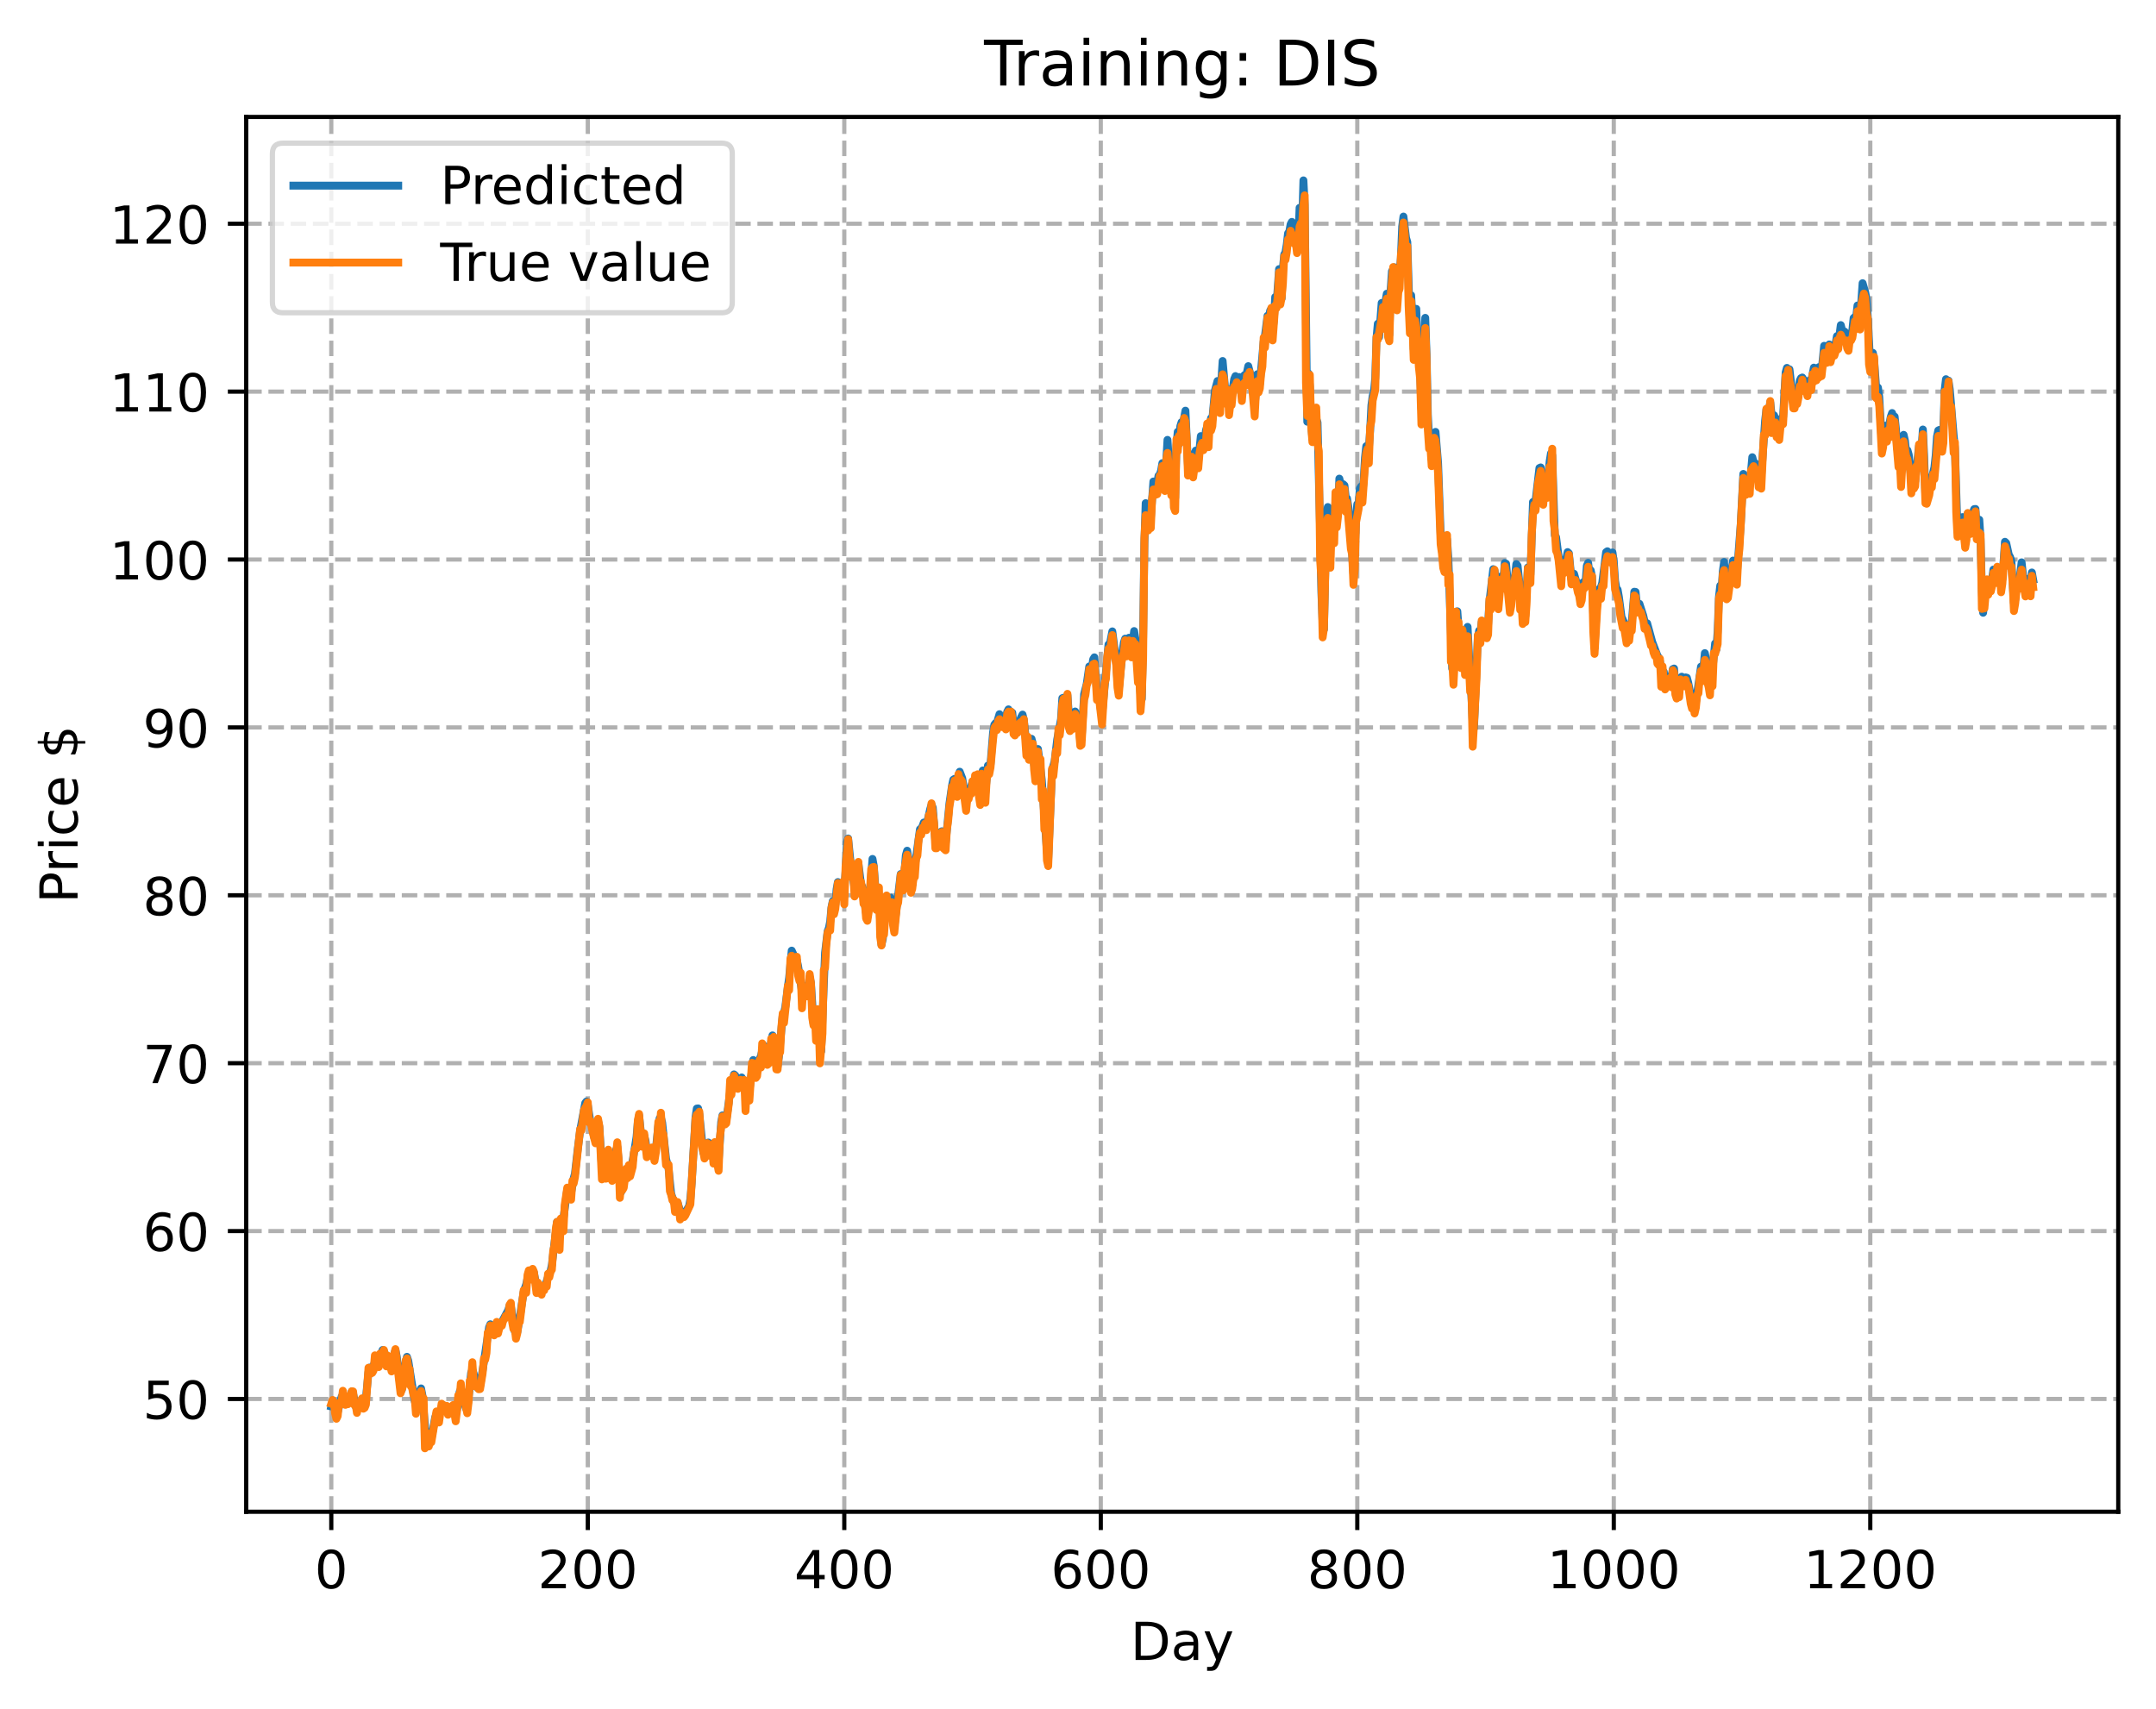 <?xml version="1.0" encoding="utf-8" standalone="no"?>
<!DOCTYPE svg PUBLIC "-//W3C//DTD SVG 1.1//EN"
  "http://www.w3.org/Graphics/SVG/1.1/DTD/svg11.dtd">
<!-- Created with matplotlib (https://matplotlib.org/) -->
<svg height="325.986pt" version="1.1" viewBox="0 0 411.286 325.986" width="411.286pt" xmlns="http://www.w3.org/2000/svg" xmlns:xlink="http://www.w3.org/1999/xlink">
 <defs>
  <style type="text/css">
*{stroke-linecap:butt;stroke-linejoin:round;}
  </style>
 </defs>
 <g id="figure_1">
  <g id="patch_1">
   <path d="M 0 325.986 
L 411.286 325.986 
L 411.286 0 
L 0 0 
z
" style="fill:#ffffff;"/>
  </g>
  <g id="axes_1">
   <g id="patch_2">
    <path d="M 46.966 288.43 
L 404.086 288.43 
L 404.086 22.318 
L 46.966 22.318 
z
" style="fill:#ffffff;"/>
   </g>
   <g id="matplotlib.axis_1">
    <g id="xtick_1">
     <g id="line2d_1">
      <path clip-path="url(#p46fdc643b0)" d="M 63.198 288.43 
L 63.198 22.318 
" style="fill:none;stroke:#b0b0b0;stroke-dasharray:2.96,1.28;stroke-dashoffset:0;stroke-width:0.8;"/>
     </g>
     <g id="line2d_2">
      <defs>
       <path d="M 0 0 
L 0 3.5 
" id="me2cb9720c3" style="stroke:#000000;stroke-width:0.8;"/>
      </defs>
      <g>
       <use style="stroke:#000000;stroke-width:0.8;" x="63.198" xlink:href="#me2cb9720c3" y="288.43"/>
      </g>
     </g>
     <g id="text_1">
      <!-- 0 -->
      <defs>
       <path d="M 31.781 66.406 
Q 24.172 66.406 20.328 58.906 
Q 16.5 51.422 16.5 36.375 
Q 16.5 21.391 20.328 13.891 
Q 24.172 6.391 31.781 6.391 
Q 39.453 6.391 43.281 13.891 
Q 47.125 21.391 47.125 36.375 
Q 47.125 51.422 43.281 58.906 
Q 39.453 66.406 31.781 66.406 
z
M 31.781 74.219 
Q 44.047 74.219 50.516 64.516 
Q 56.984 54.828 56.984 36.375 
Q 56.984 17.969 50.516 8.266 
Q 44.047 -1.422 31.781 -1.422 
Q 19.531 -1.422 13.062 8.266 
Q 6.594 17.969 6.594 36.375 
Q 6.594 54.828 13.062 64.516 
Q 19.531 74.219 31.781 74.219 
z
" id="DejaVuSans-48"/>
      </defs>
      <g transform="translate(60.017 303.029)scale(0.1 -0.1)">
       <use xlink:href="#DejaVuSans-48"/>
      </g>
     </g>
    </g>
    <g id="xtick_2">
     <g id="line2d_3">
      <path clip-path="url(#p46fdc643b0)" d="M 112.129 288.43 
L 112.129 22.318 
" style="fill:none;stroke:#b0b0b0;stroke-dasharray:2.96,1.28;stroke-dashoffset:0;stroke-width:0.8;"/>
     </g>
     <g id="line2d_4">
      <g>
       <use style="stroke:#000000;stroke-width:0.8;" x="112.129" xlink:href="#me2cb9720c3" y="288.43"/>
      </g>
     </g>
     <g id="text_2">
      <!-- 200 -->
      <defs>
       <path d="M 19.188 8.297 
L 53.609 8.297 
L 53.609 0 
L 7.328 0 
L 7.328 8.297 
Q 12.938 14.109 22.625 23.891 
Q 32.328 33.688 34.812 36.531 
Q 39.547 41.844 41.422 45.531 
Q 43.312 49.219 43.312 52.781 
Q 43.312 58.594 39.234 62.25 
Q 35.156 65.922 28.609 65.922 
Q 23.969 65.922 18.812 64.312 
Q 13.672 62.703 7.812 59.422 
L 7.812 69.391 
Q 13.766 71.781 18.938 73 
Q 24.125 74.219 28.422 74.219 
Q 39.75 74.219 46.484 68.547 
Q 53.219 62.891 53.219 53.422 
Q 53.219 48.922 51.531 44.891 
Q 49.859 40.875 45.406 35.406 
Q 44.188 33.984 37.641 27.219 
Q 31.109 20.453 19.188 8.297 
z
" id="DejaVuSans-50"/>
      </defs>
      <g transform="translate(102.585 303.029)scale(0.1 -0.1)">
       <use xlink:href="#DejaVuSans-50"/>
       <use x="63.623" xlink:href="#DejaVuSans-48"/>
       <use x="127.246" xlink:href="#DejaVuSans-48"/>
      </g>
     </g>
    </g>
    <g id="xtick_3">
     <g id="line2d_5">
      <path clip-path="url(#p46fdc643b0)" d="M 161.06 288.43 
L 161.06 22.318 
" style="fill:none;stroke:#b0b0b0;stroke-dasharray:2.96,1.28;stroke-dashoffset:0;stroke-width:0.8;"/>
     </g>
     <g id="line2d_6">
      <g>
       <use style="stroke:#000000;stroke-width:0.8;" x="161.06" xlink:href="#me2cb9720c3" y="288.43"/>
      </g>
     </g>
     <g id="text_3">
      <!-- 400 -->
      <defs>
       <path d="M 37.797 64.312 
L 12.891 25.391 
L 37.797 25.391 
z
M 35.203 72.906 
L 47.609 72.906 
L 47.609 25.391 
L 58.016 25.391 
L 58.016 17.188 
L 47.609 17.188 
L 47.609 0 
L 37.797 0 
L 37.797 17.188 
L 4.891 17.188 
L 4.891 26.703 
z
" id="DejaVuSans-52"/>
      </defs>
      <g transform="translate(151.516 303.029)scale(0.1 -0.1)">
       <use xlink:href="#DejaVuSans-52"/>
       <use x="63.623" xlink:href="#DejaVuSans-48"/>
       <use x="127.246" xlink:href="#DejaVuSans-48"/>
      </g>
     </g>
    </g>
    <g id="xtick_4">
     <g id="line2d_7">
      <path clip-path="url(#p46fdc643b0)" d="M 209.99 288.43 
L 209.99 22.318 
" style="fill:none;stroke:#b0b0b0;stroke-dasharray:2.96,1.28;stroke-dashoffset:0;stroke-width:0.8;"/>
     </g>
     <g id="line2d_8">
      <g>
       <use style="stroke:#000000;stroke-width:0.8;" x="209.99" xlink:href="#me2cb9720c3" y="288.43"/>
      </g>
     </g>
     <g id="text_4">
      <!-- 600 -->
      <defs>
       <path d="M 33.016 40.375 
Q 26.375 40.375 22.484 35.828 
Q 18.609 31.297 18.609 23.391 
Q 18.609 15.531 22.484 10.953 
Q 26.375 6.391 33.016 6.391 
Q 39.656 6.391 43.531 10.953 
Q 47.406 15.531 47.406 23.391 
Q 47.406 31.297 43.531 35.828 
Q 39.656 40.375 33.016 40.375 
z
M 52.594 71.297 
L 52.594 62.312 
Q 48.875 64.062 45.094 64.984 
Q 41.312 65.922 37.594 65.922 
Q 27.828 65.922 22.672 59.328 
Q 17.531 52.734 16.797 39.406 
Q 19.672 43.656 24.016 45.922 
Q 28.375 48.188 33.594 48.188 
Q 44.578 48.188 50.953 41.516 
Q 57.328 34.859 57.328 23.391 
Q 57.328 12.156 50.688 5.359 
Q 44.047 -1.422 33.016 -1.422 
Q 20.359 -1.422 13.672 8.266 
Q 6.984 17.969 6.984 36.375 
Q 6.984 53.656 15.188 63.938 
Q 23.391 74.219 37.203 74.219 
Q 40.922 74.219 44.703 73.484 
Q 48.484 72.75 52.594 71.297 
z
" id="DejaVuSans-54"/>
      </defs>
      <g transform="translate(200.446 303.029)scale(0.1 -0.1)">
       <use xlink:href="#DejaVuSans-54"/>
       <use x="63.623" xlink:href="#DejaVuSans-48"/>
       <use x="127.246" xlink:href="#DejaVuSans-48"/>
      </g>
     </g>
    </g>
    <g id="xtick_5">
     <g id="line2d_9">
      <path clip-path="url(#p46fdc643b0)" d="M 258.921 288.43 
L 258.921 22.318 
" style="fill:none;stroke:#b0b0b0;stroke-dasharray:2.96,1.28;stroke-dashoffset:0;stroke-width:0.8;"/>
     </g>
     <g id="line2d_10">
      <g>
       <use style="stroke:#000000;stroke-width:0.8;" x="258.921" xlink:href="#me2cb9720c3" y="288.43"/>
      </g>
     </g>
     <g id="text_5">
      <!-- 800 -->
      <defs>
       <path d="M 31.781 34.625 
Q 24.75 34.625 20.719 30.859 
Q 16.703 27.094 16.703 20.516 
Q 16.703 13.922 20.719 10.156 
Q 24.75 6.391 31.781 6.391 
Q 38.812 6.391 42.859 10.172 
Q 46.922 13.969 46.922 20.516 
Q 46.922 27.094 42.891 30.859 
Q 38.875 34.625 31.781 34.625 
z
M 21.922 38.812 
Q 15.578 40.375 12.031 44.719 
Q 8.5 49.078 8.5 55.328 
Q 8.5 64.062 14.719 69.141 
Q 20.953 74.219 31.781 74.219 
Q 42.672 74.219 48.875 69.141 
Q 55.078 64.062 55.078 55.328 
Q 55.078 49.078 51.531 44.719 
Q 48 40.375 41.703 38.812 
Q 48.828 37.156 52.797 32.312 
Q 56.781 27.484 56.781 20.516 
Q 56.781 9.906 50.312 4.234 
Q 43.844 -1.422 31.781 -1.422 
Q 19.734 -1.422 13.25 4.234 
Q 6.781 9.906 6.781 20.516 
Q 6.781 27.484 10.781 32.312 
Q 14.797 37.156 21.922 38.812 
z
M 18.312 54.391 
Q 18.312 48.734 21.844 45.562 
Q 25.391 42.391 31.781 42.391 
Q 38.141 42.391 41.719 45.562 
Q 45.312 48.734 45.312 54.391 
Q 45.312 60.062 41.719 63.234 
Q 38.141 66.406 31.781 66.406 
Q 25.391 66.406 21.844 63.234 
Q 18.312 60.062 18.312 54.391 
z
" id="DejaVuSans-56"/>
      </defs>
      <g transform="translate(249.377 303.029)scale(0.1 -0.1)">
       <use xlink:href="#DejaVuSans-56"/>
       <use x="63.623" xlink:href="#DejaVuSans-48"/>
       <use x="127.246" xlink:href="#DejaVuSans-48"/>
      </g>
     </g>
    </g>
    <g id="xtick_6">
     <g id="line2d_11">
      <path clip-path="url(#p46fdc643b0)" d="M 307.851 288.43 
L 307.851 22.318 
" style="fill:none;stroke:#b0b0b0;stroke-dasharray:2.96,1.28;stroke-dashoffset:0;stroke-width:0.8;"/>
     </g>
     <g id="line2d_12">
      <g>
       <use style="stroke:#000000;stroke-width:0.8;" x="307.851" xlink:href="#me2cb9720c3" y="288.43"/>
      </g>
     </g>
     <g id="text_6">
      <!-- 1000 -->
      <defs>
       <path d="M 12.406 8.297 
L 28.516 8.297 
L 28.516 63.922 
L 10.984 60.406 
L 10.984 69.391 
L 28.422 72.906 
L 38.281 72.906 
L 38.281 8.297 
L 54.391 8.297 
L 54.391 0 
L 12.406 0 
z
" id="DejaVuSans-49"/>
      </defs>
      <g transform="translate(295.126 303.029)scale(0.1 -0.1)">
       <use xlink:href="#DejaVuSans-49"/>
       <use x="63.623" xlink:href="#DejaVuSans-48"/>
       <use x="127.246" xlink:href="#DejaVuSans-48"/>
       <use x="190.869" xlink:href="#DejaVuSans-48"/>
      </g>
     </g>
    </g>
    <g id="xtick_7">
     <g id="line2d_13">
      <path clip-path="url(#p46fdc643b0)" d="M 356.782 288.43 
L 356.782 22.318 
" style="fill:none;stroke:#b0b0b0;stroke-dasharray:2.96,1.28;stroke-dashoffset:0;stroke-width:0.8;"/>
     </g>
     <g id="line2d_14">
      <g>
       <use style="stroke:#000000;stroke-width:0.8;" x="356.782" xlink:href="#me2cb9720c3" y="288.43"/>
      </g>
     </g>
     <g id="text_7">
      <!-- 1200 -->
      <g transform="translate(344.057 303.029)scale(0.1 -0.1)">
       <use xlink:href="#DejaVuSans-49"/>
       <use x="63.623" xlink:href="#DejaVuSans-50"/>
       <use x="127.246" xlink:href="#DejaVuSans-48"/>
       <use x="190.869" xlink:href="#DejaVuSans-48"/>
      </g>
     </g>
    </g>
    <g id="text_8">
     <!-- Day -->
     <defs>
      <path d="M 19.672 64.797 
L 19.672 8.109 
L 31.594 8.109 
Q 46.688 8.109 53.688 14.938 
Q 60.688 21.781 60.688 36.531 
Q 60.688 51.172 53.688 57.984 
Q 46.688 64.797 31.594 64.797 
z
M 9.812 72.906 
L 30.078 72.906 
Q 51.266 72.906 61.172 64.094 
Q 71.094 55.281 71.094 36.531 
Q 71.094 17.672 61.125 8.828 
Q 51.172 0 30.078 0 
L 9.812 0 
z
" id="DejaVuSans-68"/>
      <path d="M 34.281 27.484 
Q 23.391 27.484 19.188 25 
Q 14.984 22.516 14.984 16.5 
Q 14.984 11.719 18.141 8.906 
Q 21.297 6.109 26.703 6.109 
Q 34.188 6.109 38.703 11.406 
Q 43.219 16.703 43.219 25.484 
L 43.219 27.484 
z
M 52.203 31.203 
L 52.203 0 
L 43.219 0 
L 43.219 8.297 
Q 40.141 3.328 35.547 0.953 
Q 30.953 -1.422 24.312 -1.422 
Q 15.922 -1.422 10.953 3.297 
Q 6 8.016 6 15.922 
Q 6 25.141 12.172 29.828 
Q 18.359 34.516 30.609 34.516 
L 43.219 34.516 
L 43.219 35.406 
Q 43.219 41.609 39.141 45 
Q 35.062 48.391 27.688 48.391 
Q 23 48.391 18.547 47.266 
Q 14.109 46.141 10.016 43.891 
L 10.016 52.203 
Q 14.938 54.109 19.578 55.047 
Q 24.219 56 28.609 56 
Q 40.484 56 46.344 49.844 
Q 52.203 43.703 52.203 31.203 
z
" id="DejaVuSans-97"/>
      <path d="M 32.172 -5.078 
Q 28.375 -14.844 24.75 -17.812 
Q 21.141 -20.797 15.094 -20.797 
L 7.906 -20.797 
L 7.906 -13.281 
L 13.188 -13.281 
Q 16.891 -13.281 18.938 -11.516 
Q 21 -9.766 23.484 -3.219 
L 25.094 0.875 
L 2.984 54.688 
L 12.5 54.688 
L 29.594 11.922 
L 46.688 54.688 
L 56.203 54.688 
z
" id="DejaVuSans-121"/>
     </defs>
     <g transform="translate(215.652 316.707)scale(0.1 -0.1)">
      <use xlink:href="#DejaVuSans-68"/>
      <use x="77.002" xlink:href="#DejaVuSans-97"/>
      <use x="138.281" xlink:href="#DejaVuSans-121"/>
     </g>
    </g>
   </g>
   <g id="matplotlib.axis_2">
    <g id="ytick_1">
     <g id="line2d_15">
      <path clip-path="url(#p46fdc643b0)" d="M 46.966 266.916 
L 404.086 266.916 
" style="fill:none;stroke:#b0b0b0;stroke-dasharray:2.96,1.28;stroke-dashoffset:0;stroke-width:0.8;"/>
     </g>
     <g id="line2d_16">
      <defs>
       <path d="M 0 0 
L -3.5 0 
" id="mc11b635a3f" style="stroke:#000000;stroke-width:0.8;"/>
      </defs>
      <g>
       <use style="stroke:#000000;stroke-width:0.8;" x="46.966" xlink:href="#mc11b635a3f" y="266.916"/>
      </g>
     </g>
     <g id="text_9">
      <!-- 50 -->
      <defs>
       <path d="M 10.797 72.906 
L 49.516 72.906 
L 49.516 64.594 
L 19.828 64.594 
L 19.828 46.734 
Q 21.969 47.469 24.109 47.828 
Q 26.266 48.188 28.422 48.188 
Q 40.625 48.188 47.75 41.5 
Q 54.891 34.812 54.891 23.391 
Q 54.891 11.625 47.562 5.094 
Q 40.234 -1.422 26.906 -1.422 
Q 22.312 -1.422 17.547 -0.641 
Q 12.797 0.141 7.719 1.703 
L 7.719 11.625 
Q 12.109 9.234 16.797 8.062 
Q 21.484 6.891 26.703 6.891 
Q 35.156 6.891 40.078 11.328 
Q 45.016 15.766 45.016 23.391 
Q 45.016 31 40.078 35.438 
Q 35.156 39.891 26.703 39.891 
Q 22.75 39.891 18.812 39.016 
Q 14.891 38.141 10.797 36.281 
z
" id="DejaVuSans-53"/>
      </defs>
      <g transform="translate(27.241 270.716)scale(0.1 -0.1)">
       <use xlink:href="#DejaVuSans-53"/>
       <use x="63.623" xlink:href="#DejaVuSans-48"/>
      </g>
     </g>
    </g>
    <g id="ytick_2">
     <g id="line2d_17">
      <path clip-path="url(#p46fdc643b0)" d="M 46.966 234.883 
L 404.086 234.883 
" style="fill:none;stroke:#b0b0b0;stroke-dasharray:2.96,1.28;stroke-dashoffset:0;stroke-width:0.8;"/>
     </g>
     <g id="line2d_18">
      <g>
       <use style="stroke:#000000;stroke-width:0.8;" x="46.966" xlink:href="#mc11b635a3f" y="234.883"/>
      </g>
     </g>
     <g id="text_10">
      <!-- 60 -->
      <g transform="translate(27.241 238.683)scale(0.1 -0.1)">
       <use xlink:href="#DejaVuSans-54"/>
       <use x="63.623" xlink:href="#DejaVuSans-48"/>
      </g>
     </g>
    </g>
    <g id="ytick_3">
     <g id="line2d_19">
      <path clip-path="url(#p46fdc643b0)" d="M 46.966 202.851 
L 404.086 202.851 
" style="fill:none;stroke:#b0b0b0;stroke-dasharray:2.96,1.28;stroke-dashoffset:0;stroke-width:0.8;"/>
     </g>
     <g id="line2d_20">
      <g>
       <use style="stroke:#000000;stroke-width:0.8;" x="46.966" xlink:href="#mc11b635a3f" y="202.851"/>
      </g>
     </g>
     <g id="text_11">
      <!-- 70 -->
      <defs>
       <path d="M 8.203 72.906 
L 55.078 72.906 
L 55.078 68.703 
L 28.609 0 
L 18.312 0 
L 43.219 64.594 
L 8.203 64.594 
z
" id="DejaVuSans-55"/>
      </defs>
      <g transform="translate(27.241 206.65)scale(0.1 -0.1)">
       <use xlink:href="#DejaVuSans-55"/>
       <use x="63.623" xlink:href="#DejaVuSans-48"/>
      </g>
     </g>
    </g>
    <g id="ytick_4">
     <g id="line2d_21">
      <path clip-path="url(#p46fdc643b0)" d="M 46.966 170.818 
L 404.086 170.818 
" style="fill:none;stroke:#b0b0b0;stroke-dasharray:2.96,1.28;stroke-dashoffset:0;stroke-width:0.8;"/>
     </g>
     <g id="line2d_22">
      <g>
       <use style="stroke:#000000;stroke-width:0.8;" x="46.966" xlink:href="#mc11b635a3f" y="170.818"/>
      </g>
     </g>
     <g id="text_12">
      <!-- 80 -->
      <g transform="translate(27.241 174.617)scale(0.1 -0.1)">
       <use xlink:href="#DejaVuSans-56"/>
       <use x="63.623" xlink:href="#DejaVuSans-48"/>
      </g>
     </g>
    </g>
    <g id="ytick_5">
     <g id="line2d_23">
      <path clip-path="url(#p46fdc643b0)" d="M 46.966 138.785 
L 404.086 138.785 
" style="fill:none;stroke:#b0b0b0;stroke-dasharray:2.96,1.28;stroke-dashoffset:0;stroke-width:0.8;"/>
     </g>
     <g id="line2d_24">
      <g>
       <use style="stroke:#000000;stroke-width:0.8;" x="46.966" xlink:href="#mc11b635a3f" y="138.785"/>
      </g>
     </g>
     <g id="text_13">
      <!-- 90 -->
      <defs>
       <path d="M 10.984 1.516 
L 10.984 10.5 
Q 14.703 8.734 18.5 7.812 
Q 22.312 6.891 25.984 6.891 
Q 35.75 6.891 40.891 13.453 
Q 46.047 20.016 46.781 33.406 
Q 43.953 29.203 39.594 26.953 
Q 35.25 24.703 29.984 24.703 
Q 19.047 24.703 12.672 31.312 
Q 6.297 37.938 6.297 49.422 
Q 6.297 60.641 12.938 67.422 
Q 19.578 74.219 30.609 74.219 
Q 43.266 74.219 49.922 64.516 
Q 56.594 54.828 56.594 36.375 
Q 56.594 19.141 48.406 8.859 
Q 40.234 -1.422 26.422 -1.422 
Q 22.703 -1.422 18.891 -0.688 
Q 15.094 0.047 10.984 1.516 
z
M 30.609 32.422 
Q 37.25 32.422 41.125 36.953 
Q 45.016 41.5 45.016 49.422 
Q 45.016 57.281 41.125 61.844 
Q 37.25 66.406 30.609 66.406 
Q 23.969 66.406 20.094 61.844 
Q 16.219 57.281 16.219 49.422 
Q 16.219 41.5 20.094 36.953 
Q 23.969 32.422 30.609 32.422 
z
" id="DejaVuSans-57"/>
      </defs>
      <g transform="translate(27.241 142.584)scale(0.1 -0.1)">
       <use xlink:href="#DejaVuSans-57"/>
       <use x="63.623" xlink:href="#DejaVuSans-48"/>
      </g>
     </g>
    </g>
    <g id="ytick_6">
     <g id="line2d_25">
      <path clip-path="url(#p46fdc643b0)" d="M 46.966 106.752 
L 404.086 106.752 
" style="fill:none;stroke:#b0b0b0;stroke-dasharray:2.96,1.28;stroke-dashoffset:0;stroke-width:0.8;"/>
     </g>
     <g id="line2d_26">
      <g>
       <use style="stroke:#000000;stroke-width:0.8;" x="46.966" xlink:href="#mc11b635a3f" y="106.752"/>
      </g>
     </g>
     <g id="text_14">
      <!-- 100 -->
      <g transform="translate(20.878 110.551)scale(0.1 -0.1)">
       <use xlink:href="#DejaVuSans-49"/>
       <use x="63.623" xlink:href="#DejaVuSans-48"/>
       <use x="127.246" xlink:href="#DejaVuSans-48"/>
      </g>
     </g>
    </g>
    <g id="ytick_7">
     <g id="line2d_27">
      <path clip-path="url(#p46fdc643b0)" d="M 46.966 74.719 
L 404.086 74.719 
" style="fill:none;stroke:#b0b0b0;stroke-dasharray:2.96,1.28;stroke-dashoffset:0;stroke-width:0.8;"/>
     </g>
     <g id="line2d_28">
      <g>
       <use style="stroke:#000000;stroke-width:0.8;" x="46.966" xlink:href="#mc11b635a3f" y="74.719"/>
      </g>
     </g>
     <g id="text_15">
      <!-- 110 -->
      <g transform="translate(20.878 78.518)scale(0.1 -0.1)">
       <use xlink:href="#DejaVuSans-49"/>
       <use x="63.623" xlink:href="#DejaVuSans-49"/>
       <use x="127.246" xlink:href="#DejaVuSans-48"/>
      </g>
     </g>
    </g>
    <g id="ytick_8">
     <g id="line2d_29">
      <path clip-path="url(#p46fdc643b0)" d="M 46.966 42.686 
L 404.086 42.686 
" style="fill:none;stroke:#b0b0b0;stroke-dasharray:2.96,1.28;stroke-dashoffset:0;stroke-width:0.8;"/>
     </g>
     <g id="line2d_30">
      <g>
       <use style="stroke:#000000;stroke-width:0.8;" x="46.966" xlink:href="#mc11b635a3f" y="42.686"/>
      </g>
     </g>
     <g id="text_16">
      <!-- 120 -->
      <g transform="translate(20.878 46.485)scale(0.1 -0.1)">
       <use xlink:href="#DejaVuSans-49"/>
       <use x="63.623" xlink:href="#DejaVuSans-50"/>
       <use x="127.246" xlink:href="#DejaVuSans-48"/>
      </g>
     </g>
    </g>
    <g id="text_17">
     <!-- Price $ -->
     <defs>
      <path d="M 19.672 64.797 
L 19.672 37.406 
L 32.078 37.406 
Q 38.969 37.406 42.719 40.969 
Q 46.484 44.531 46.484 51.125 
Q 46.484 57.672 42.719 61.234 
Q 38.969 64.797 32.078 64.797 
z
M 9.812 72.906 
L 32.078 72.906 
Q 44.344 72.906 50.609 67.359 
Q 56.891 61.812 56.891 51.125 
Q 56.891 40.328 50.609 34.812 
Q 44.344 29.297 32.078 29.297 
L 19.672 29.297 
L 19.672 0 
L 9.812 0 
z
" id="DejaVuSans-80"/>
      <path d="M 41.109 46.297 
Q 39.594 47.172 37.812 47.578 
Q 36.031 48 33.891 48 
Q 26.266 48 22.188 43.047 
Q 18.109 38.094 18.109 28.812 
L 18.109 0 
L 9.078 0 
L 9.078 54.688 
L 18.109 54.688 
L 18.109 46.188 
Q 20.953 51.172 25.484 53.578 
Q 30.031 56 36.531 56 
Q 37.453 56 38.578 55.875 
Q 39.703 55.766 41.062 55.516 
z
" id="DejaVuSans-114"/>
      <path d="M 9.422 54.688 
L 18.406 54.688 
L 18.406 0 
L 9.422 0 
z
M 9.422 75.984 
L 18.406 75.984 
L 18.406 64.594 
L 9.422 64.594 
z
" id="DejaVuSans-105"/>
      <path d="M 48.781 52.594 
L 48.781 44.188 
Q 44.969 46.297 41.141 47.344 
Q 37.312 48.391 33.406 48.391 
Q 24.656 48.391 19.812 42.844 
Q 14.984 37.312 14.984 27.297 
Q 14.984 17.281 19.812 11.734 
Q 24.656 6.203 33.406 6.203 
Q 37.312 6.203 41.141 7.25 
Q 44.969 8.297 48.781 10.406 
L 48.781 2.094 
Q 45.016 0.344 40.984 -0.531 
Q 36.969 -1.422 32.422 -1.422 
Q 20.062 -1.422 12.781 6.344 
Q 5.516 14.109 5.516 27.297 
Q 5.516 40.672 12.859 48.328 
Q 20.219 56 33.016 56 
Q 37.156 56 41.109 55.141 
Q 45.062 54.297 48.781 52.594 
z
" id="DejaVuSans-99"/>
      <path d="M 56.203 29.594 
L 56.203 25.203 
L 14.891 25.203 
Q 15.484 15.922 20.484 11.062 
Q 25.484 6.203 34.422 6.203 
Q 39.594 6.203 44.453 7.469 
Q 49.312 8.734 54.109 11.281 
L 54.109 2.781 
Q 49.266 0.734 44.188 -0.344 
Q 39.109 -1.422 33.891 -1.422 
Q 20.797 -1.422 13.156 6.188 
Q 5.516 13.812 5.516 26.812 
Q 5.516 40.234 12.766 48.109 
Q 20.016 56 32.328 56 
Q 43.359 56 49.781 48.891 
Q 56.203 41.797 56.203 29.594 
z
M 47.219 32.234 
Q 47.125 39.594 43.094 43.984 
Q 39.062 48.391 32.422 48.391 
Q 24.906 48.391 20.391 44.141 
Q 15.875 39.891 15.188 32.172 
z
" id="DejaVuSans-101"/>
      <path id="DejaVuSans-32"/>
      <path d="M 33.797 -14.703 
L 28.906 -14.703 
L 28.859 0 
Q 23.734 0.094 18.609 1.188 
Q 13.484 2.297 8.297 4.5 
L 8.297 13.281 
Q 13.281 10.156 18.375 8.562 
Q 23.484 6.984 28.906 6.938 
L 28.906 29.203 
Q 18.109 30.953 13.203 35.156 
Q 8.297 39.359 8.297 46.688 
Q 8.297 54.641 13.625 59.219 
Q 18.953 63.812 28.906 64.5 
L 28.906 75.984 
L 33.797 75.984 
L 33.797 64.656 
Q 38.328 64.453 42.578 63.688 
Q 46.828 62.938 50.875 61.625 
L 50.875 53.078 
Q 46.828 55.125 42.547 56.25 
Q 38.281 57.375 33.797 57.562 
L 33.797 36.719 
Q 44.875 35.016 50.094 30.609 
Q 55.328 26.219 55.328 18.609 
Q 55.328 10.359 49.781 5.594 
Q 44.234 0.828 33.797 0.094 
z
M 28.906 37.594 
L 28.906 57.625 
Q 23.25 56.984 20.266 54.391 
Q 17.281 51.812 17.281 47.516 
Q 17.281 43.312 20.031 40.969 
Q 22.797 38.625 28.906 37.594 
z
M 33.797 28.219 
L 33.797 7.078 
Q 39.984 7.906 43.141 10.594 
Q 46.297 13.281 46.297 17.672 
Q 46.297 21.969 43.281 24.5 
Q 40.281 27.047 33.797 28.219 
z
" id="DejaVuSans-36"/>
     </defs>
     <g transform="translate(14.798 172.342)rotate(-90)scale(0.1 -0.1)">
      <use xlink:href="#DejaVuSans-80"/>
      <use x="58.553" xlink:href="#DejaVuSans-114"/>
      <use x="99.666" xlink:href="#DejaVuSans-105"/>
      <use x="127.449" xlink:href="#DejaVuSans-99"/>
      <use x="182.43" xlink:href="#DejaVuSans-101"/>
      <use x="243.953" xlink:href="#DejaVuSans-32"/>
      <use x="275.74" xlink:href="#DejaVuSans-36"/>
     </g>
    </g>
   </g>
   <g id="line2d_31">
    <path clip-path="url(#p46fdc643b0)" d="M 63.198 268.331 
L 63.443 267.183 
L 63.688 267.563 
L 64.177 269.606 
L 64.422 269.438 
L 65.156 266.498 
L 65.4 266.087 
L 65.645 266.454 
L 65.89 267.379 
L 66.134 267.868 
L 66.379 267.678 
L 67.113 265.484 
L 67.357 265.887 
L 67.847 268.339 
L 68.091 268.772 
L 68.336 268.525 
L 68.581 267.839 
L 68.825 267.495 
L 69.07 267.698 
L 69.315 268.252 
L 69.559 268.288 
L 69.804 266.809 
L 70.293 261.797 
L 70.538 260.925 
L 70.783 261.215 
L 71.027 261.236 
L 71.761 259.138 
L 72.006 259.512 
L 72.251 259.501 
L 72.984 257.572 
L 73.229 257.785 
L 73.718 259.009 
L 74.208 259.482 
L 74.452 260.116 
L 74.697 260.124 
L 75.431 257.575 
L 75.676 258.776 
L 76.41 264.824 
L 76.654 265.156 
L 76.899 263.964 
L 77.388 259.84 
L 77.633 258.873 
L 77.878 259.611 
L 79.101 267.265 
L 79.345 268.11 
L 79.59 267.964 
L 80.079 265.426 
L 80.324 264.899 
L 80.569 266.166 
L 81.303 274.786 
L 81.792 275.087 
L 82.037 275.159 
L 82.281 274.553 
L 82.771 271.783 
L 83.015 270.435 
L 83.26 269.753 
L 83.749 269.767 
L 83.994 269.225 
L 84.239 268.369 
L 84.483 268.037 
L 85.462 269.019 
L 85.706 269.03 
L 86.196 268.414 
L 86.44 268.714 
L 86.685 269.463 
L 86.93 269.83 
L 87.174 268.906 
L 87.664 265.607 
L 87.908 265.079 
L 88.153 265.449 
L 88.642 267.872 
L 88.887 268.698 
L 89.132 268.608 
L 89.376 266.946 
L 89.866 261.962 
L 90.11 261.339 
L 90.355 262.059 
L 90.844 264.316 
L 91.089 264.781 
L 91.333 264.911 
L 91.578 264.453 
L 92.067 261.483 
L 93.291 253.252 
L 93.535 252.663 
L 93.78 252.849 
L 94.269 254.066 
L 94.514 253.835 
L 94.759 253.303 
L 95.003 253.067 
L 95.248 253.036 
L 95.982 251.777 
L 96.96 249.959 
L 97.205 249.122 
L 97.45 249.208 
L 98.184 253.993 
L 98.428 254.446 
L 98.673 254.187 
L 99.162 251.295 
L 99.896 246.502 
L 100.386 245.024 
L 100.875 242.775 
L 101.364 242.596 
L 101.609 242.256 
L 101.854 242.834 
L 102.343 245.489 
L 102.587 245.628 
L 102.832 245.477 
L 103.321 245.828 
L 103.566 245.922 
L 104.055 245.155 
L 104.789 242.895 
L 105.034 242.501 
L 105.279 241.315 
L 106.257 233.143 
L 106.747 234.811 
L 106.991 234.452 
L 107.236 233.142 
L 107.481 232.501 
L 108.215 226.94 
L 108.704 228.336 
L 108.948 227.61 
L 109.438 224.813 
L 109.682 223.906 
L 110.172 219.599 
L 110.661 215.745 
L 111.64 210.451 
L 111.884 210.157 
L 112.129 210.853 
L 112.618 213.996 
L 112.863 214.5 
L 113.352 217.019 
L 113.597 217.43 
L 114.086 213.914 
L 114.331 215.021 
L 114.82 222.79 
L 115.065 223.03 
L 115.309 222.359 
L 115.554 223.068 
L 115.799 223.131 
L 116.043 221.441 
L 116.288 221.102 
L 116.533 222.67 
L 116.777 223.412 
L 117.022 222.811 
L 117.511 219.465 
L 117.756 218.81 
L 118.001 221.371 
L 118.245 225.561 
L 118.49 227.428 
L 118.979 225.703 
L 119.469 223.119 
L 119.713 222.987 
L 119.958 223.245 
L 120.203 223.251 
L 120.447 222.956 
L 121.426 216.965 
L 121.67 214.111 
L 121.915 212.827 
L 122.404 217.411 
L 122.649 217.478 
L 122.894 216.709 
L 123.138 217.647 
L 123.383 219.584 
L 123.628 220.41 
L 124.362 219.086 
L 124.851 220.37 
L 125.096 219.475 
L 125.585 214.683 
L 125.83 213.367 
L 126.074 213.238 
L 126.319 214.182 
L 127.053 221.084 
L 127.542 223.012 
L 128.031 227.719 
L 128.521 229.297 
L 128.765 229.696 
L 129.255 229.445 
L 129.989 231.931 
L 130.478 231.489 
L 130.723 231.344 
L 131.457 230.108 
L 131.701 228.766 
L 131.946 225.725 
L 132.68 213.127 
L 132.924 211.505 
L 133.169 211.475 
L 133.414 212.662 
L 134.148 219.859 
L 134.392 220.373 
L 134.637 219.747 
L 134.882 218.368 
L 135.126 217.984 
L 135.616 219.714 
L 135.86 219.723 
L 136.105 219.536 
L 136.35 219.12 
L 136.594 219.742 
L 136.839 221.755 
L 137.084 221.539 
L 137.573 214.114 
L 137.818 212.812 
L 138.062 213.329 
L 138.307 214.261 
L 138.551 213.763 
L 139.53 206.539 
L 139.775 206.125 
L 140.019 204.99 
L 140.264 205.194 
L 140.753 206.867 
L 140.998 206.792 
L 141.243 205.949 
L 141.487 205.569 
L 141.732 206.164 
L 142.221 208.618 
L 142.466 208.783 
L 142.711 208.087 
L 142.955 208.123 
L 143.689 202.242 
L 144.178 205.097 
L 144.423 204.564 
L 144.912 202.031 
L 145.157 201.494 
L 145.646 199.438 
L 146.136 200.662 
L 146.625 202.599 
L 146.87 201.126 
L 147.114 198.803 
L 147.359 197.545 
L 147.604 198.413 
L 148.093 203.132 
L 148.338 203.496 
L 148.582 201.628 
L 149.316 193.672 
L 149.561 193.284 
L 149.806 192.155 
L 150.295 188.284 
L 150.539 186.524 
L 151.029 181.371 
L 151.763 182.969 
L 152.007 183.224 
L 152.252 184.342 
L 152.986 189.204 
L 153.231 189.501 
L 153.475 188.113 
L 153.965 189.584 
L 154.209 188.329 
L 154.454 186.407 
L 154.699 187.572 
L 155.188 195.216 
L 155.433 195.492 
L 155.922 193.901 
L 156.166 195.269 
L 156.411 199.992 
L 156.656 200.568 
L 157.39 181.8 
L 157.879 177.678 
L 158.124 177.061 
L 158.368 175.81 
L 158.613 173.136 
L 158.858 171.927 
L 159.102 173.173 
L 159.347 172.67 
L 159.592 169.656 
L 159.836 168.291 
L 160.081 169.354 
L 160.326 169.695 
L 160.57 168.568 
L 160.815 168.896 
L 161.06 169.678 
L 161.304 166.346 
L 161.549 160.662 
L 161.794 159.978 
L 162.283 164.796 
L 162.527 165.509 
L 163.017 169.569 
L 163.261 169.811 
L 163.506 166.25 
L 163.751 164.722 
L 164.24 168.64 
L 164.485 169.203 
L 165.219 174.119 
L 165.463 174.968 
L 165.708 173.443 
L 166.442 163.878 
L 166.687 165.24 
L 167.176 172.056 
L 167.421 171.116 
L 167.665 170.986 
L 168.154 180.264 
L 168.399 179.15 
L 169.133 171.244 
L 169.622 172.377 
L 169.867 171.249 
L 170.112 172.371 
L 170.356 175.443 
L 170.601 176.84 
L 171.824 166.764 
L 172.069 166.938 
L 172.314 167.908 
L 172.558 166.199 
L 172.803 163.162 
L 173.048 162.305 
L 173.292 163.759 
L 173.782 169.434 
L 174.026 168.882 
L 175.494 158.214 
L 175.739 158.024 
L 175.983 157.635 
L 176.228 156.931 
L 176.717 157.078 
L 176.962 156.473 
L 177.451 154.362 
L 177.696 153.557 
L 177.941 154.09 
L 178.43 160.284 
L 178.675 161.118 
L 178.919 159.927 
L 179.409 158.808 
L 179.653 158.6 
L 180.142 161.859 
L 180.387 160.89 
L 181.121 153.287 
L 181.61 149.891 
L 181.855 148.758 
L 182.1 148.606 
L 182.589 149.829 
L 183.078 147.236 
L 183.568 148.511 
L 184.302 153.422 
L 184.791 151.04 
L 185.036 150.813 
L 185.525 149.096 
L 186.014 148.969 
L 186.259 148.034 
L 186.503 148.669 
L 186.748 150.803 
L 186.993 151.936 
L 187.237 148.396 
L 187.482 147.001 
L 187.727 150.118 
L 187.971 151.229 
L 188.461 146.066 
L 188.705 146.409 
L 188.95 145.875 
L 189.439 139.772 
L 189.684 138.272 
L 189.929 137.96 
L 190.173 137.95 
L 190.663 136.261 
L 190.907 136.997 
L 191.152 137.337 
L 191.397 137.223 
L 191.641 137.552 
L 191.886 137.492 
L 192.13 135.815 
L 192.375 135.342 
L 192.62 136.41 
L 192.864 135.811 
L 193.109 135.981 
L 193.354 138.811 
L 193.598 139.656 
L 193.843 138.6 
L 194.088 138.213 
L 194.332 138.052 
L 194.822 136.798 
L 195.066 136.34 
L 195.311 137.373 
L 195.8 141.992 
L 196.045 141.528 
L 196.534 143.159 
L 196.779 140.956 
L 197.024 141.942 
L 197.268 145.801 
L 197.513 147.36 
L 197.758 144.213 
L 198.002 142.911 
L 198.491 146.652 
L 198.736 148.826 
L 199.715 162.382 
L 199.959 163.94 
L 200.693 147.006 
L 201.183 145.25 
L 201.672 141.112 
L 202.406 137.174 
L 202.651 133.204 
L 202.895 133.125 
L 203.14 135.63 
L 203.385 134.537 
L 203.629 132.672 
L 204.118 139.375 
L 204.852 136.429 
L 205.097 135.747 
L 205.586 137.098 
L 205.831 138.688 
L 206.076 141.35 
L 206.32 141.023 
L 206.81 132.441 
L 207.299 130.534 
L 207.788 127.157 
L 208.278 127.762 
L 208.522 125.825 
L 208.767 125.412 
L 209.256 132.127 
L 209.746 132.797 
L 209.99 135.377 
L 210.235 136.369 
L 211.458 122.97 
L 211.703 122.991 
L 212.192 120.463 
L 212.926 126.3 
L 213.171 129.865 
L 213.415 131.582 
L 214.149 124.25 
L 214.394 122.583 
L 214.639 121.856 
L 214.883 123.408 
L 215.128 123.809 
L 215.373 121.677 
L 215.617 122.456 
L 215.862 124.232 
L 216.351 120.4 
L 216.596 122 
L 217.085 127.957 
L 217.33 128.909 
L 217.574 132.417 
L 217.819 133.363 
L 218.064 121.528 
L 218.308 103.624 
L 218.553 95.997 
L 218.798 99.805 
L 219.042 99.795 
L 219.287 98.91 
L 219.532 98.756 
L 220.021 91.866 
L 220.51 93.615 
L 221 90.772 
L 221.244 90.545 
L 221.489 89.801 
L 221.734 88.364 
L 222.223 92.44 
L 222.712 83.925 
L 223.201 91.2 
L 223.446 90.477 
L 223.691 90.672 
L 223.935 95.105 
L 224.18 94.986 
L 224.425 84.927 
L 224.669 82.383 
L 224.914 84.72 
L 225.159 81.311 
L 225.403 80.536 
L 225.648 81.017 
L 226.137 78.348 
L 226.627 88.909 
L 226.871 89.507 
L 227.116 86.672 
L 227.361 87.014 
L 227.605 89.129 
L 227.85 88.433 
L 228.094 85.971 
L 228.584 87.915 
L 229.073 83.201 
L 229.318 83.435 
L 229.562 84.615 
L 229.807 84.239 
L 230.052 82.112 
L 230.296 81.315 
L 230.541 82.055 
L 231.03 79.773 
L 231.275 80.007 
L 231.764 74.523 
L 232.254 72.69 
L 232.743 76.451 
L 233.232 68.875 
L 233.722 74.405 
L 233.966 74.588 
L 234.211 74.298 
L 234.455 76.363 
L 234.7 77.158 
L 234.945 75.008 
L 235.189 73.991 
L 235.434 72.341 
L 235.679 71.755 
L 235.923 72.088 
L 236.168 72.13 
L 236.413 71.939 
L 236.902 74.502 
L 237.391 71.57 
L 237.636 72.177 
L 238.125 69.855 
L 238.859 72.761 
L 239.349 77.625 
L 239.838 71.402 
L 240.082 73.379 
L 240.327 73.26 
L 241.061 65.17 
L 241.306 64.096 
L 241.795 60.246 
L 242.04 61.261 
L 242.284 59.295 
L 242.529 58.889 
L 242.774 63.121 
L 243.018 60.973 
L 243.263 56.674 
L 243.508 58.254 
L 243.997 51.34 
L 244.242 55.403 
L 244.486 56.956 
L 244.731 51.247 
L 244.976 48.577 
L 245.22 48.133 
L 245.465 46.671 
L 245.709 44.521 
L 245.954 44.186 
L 246.199 42.787 
L 246.443 42.339 
L 246.688 44.001 
L 246.933 43.296 
L 247.177 44.075 
L 247.422 47.429 
L 247.667 45.938 
L 247.911 39.65 
L 248.156 40.905 
L 248.401 42.88 
L 248.645 34.414 
L 248.89 39.144 
L 249.379 80.462 
L 249.624 71.248 
L 249.869 73.702 
L 250.113 80.603 
L 250.358 83.718 
L 250.847 82.223 
L 251.092 79.891 
L 251.337 80.605 
L 251.826 101.092 
L 252.07 113.034 
L 252.315 118.967 
L 252.56 120.099 
L 253.049 98.213 
L 253.294 96.736 
L 253.783 103.056 
L 254.272 99.138 
L 254.517 99.689 
L 254.762 95.8 
L 255.251 97.581 
L 255.496 91.317 
L 255.74 92.276 
L 255.985 94.822 
L 256.23 92.383 
L 256.474 92.614 
L 256.719 94.906 
L 256.964 95.086 
L 257.208 96.632 
L 257.453 100.593 
L 257.697 102.205 
L 258.187 109.417 
L 258.431 106.898 
L 258.676 98.556 
L 258.921 96.18 
L 259.165 96.194 
L 259.41 93.207 
L 259.655 92.809 
L 259.899 94.012 
L 260.144 91.548 
L 260.389 87.314 
L 260.633 85.117 
L 260.878 85.029 
L 261.123 85.562 
L 261.367 82.229 
L 261.612 77.347 
L 261.857 75.525 
L 262.101 74.766 
L 262.346 72.116 
L 262.591 64.418 
L 262.835 61.764 
L 263.08 64.314 
L 263.569 57.8 
L 263.814 58.337 
L 264.058 60.861 
L 264.303 57.482 
L 264.548 56.036 
L 264.792 63.44 
L 265.037 63.841 
L 265.282 55.318 
L 265.526 51.755 
L 266.016 51 
L 266.505 56.635 
L 266.75 55.054 
L 267.239 49.238 
L 267.484 43.215 
L 267.728 41.319 
L 268.218 45.386 
L 268.462 46.173 
L 268.952 61.883 
L 269.196 56.336 
L 269.441 60.452 
L 269.685 66.607 
L 269.93 60.115 
L 270.175 58.929 
L 270.419 66.459 
L 270.664 68.042 
L 270.909 70.869 
L 271.153 77.961 
L 271.398 76.943 
L 271.643 65.824 
L 271.887 60.643 
L 272.132 67.677 
L 272.377 79.097 
L 272.621 83.594 
L 272.866 83.897 
L 273.111 87.584 
L 273.355 87.055 
L 273.6 82.634 
L 273.845 82.4 
L 274.334 88.379 
L 274.823 101.895 
L 275.313 107.185 
L 275.557 108.262 
L 276.046 102.938 
L 276.291 106.502 
L 277.025 127.554 
L 277.27 127.43 
L 277.514 124.425 
L 277.759 117.854 
L 278.004 116.635 
L 278.493 123.129 
L 278.738 124.717 
L 278.982 120.579 
L 279.227 121.612 
L 279.472 126.148 
L 279.961 119.601 
L 280.45 129.546 
L 280.695 132.93 
L 280.94 137.981 
L 281.184 138.914 
L 281.918 121.598 
L 282.163 120.337 
L 282.407 120.764 
L 282.652 118.69 
L 282.897 118.924 
L 283.141 120.437 
L 283.386 120.059 
L 283.631 120.673 
L 283.875 119.109 
L 284.12 114.9 
L 284.854 108.592 
L 285.099 108.869 
L 285.343 110.802 
L 285.588 114.172 
L 285.833 114.385 
L 286.322 109.99 
L 286.567 111.034 
L 286.811 110.417 
L 287.056 107.412 
L 287.301 107.55 
L 288.034 115.568 
L 288.279 114.615 
L 288.524 112.079 
L 288.768 111.266 
L 289.013 109.853 
L 289.258 107.619 
L 289.502 107.933 
L 290.236 115.258 
L 290.481 115.852 
L 290.726 118.314 
L 290.97 117.563 
L 291.46 108.263 
L 291.704 109.412 
L 291.949 109.619 
L 292.438 95.769 
L 292.683 96.075 
L 292.928 95.608 
L 293.661 89.292 
L 293.906 89.181 
L 294.395 94.282 
L 294.64 92.52 
L 294.885 92.616 
L 295.129 92.973 
L 295.619 88.016 
L 295.863 86.504 
L 296.108 86.887 
L 296.597 102.117 
L 296.842 102.47 
L 297.821 109.975 
L 298.065 107.596 
L 298.31 106.865 
L 298.555 107.706 
L 299.044 105.334 
L 299.289 105.564 
L 299.778 110.503 
L 300.267 109.473 
L 301.246 112.868 
L 301.49 114.127 
L 301.735 113.109 
L 301.98 111.12 
L 302.224 111.506 
L 302.469 111.06 
L 302.714 107.917 
L 302.958 107.383 
L 303.203 109.385 
L 303.448 108.816 
L 303.692 110.001 
L 304.182 123.626 
L 304.671 114.361 
L 305.16 112.288 
L 305.405 112.053 
L 305.649 111.203 
L 306.139 107.385 
L 306.383 105.349 
L 306.628 105.175 
L 306.873 105.459 
L 307.117 106.018 
L 307.607 105.41 
L 307.851 107.194 
L 308.096 110.795 
L 308.341 112.273 
L 308.585 112.506 
L 308.83 113.926 
L 309.319 117.69 
L 309.809 118.757 
L 310.053 120.025 
L 310.298 120.693 
L 310.543 119.571 
L 310.787 119.477 
L 311.032 120.264 
L 311.277 118.781 
L 311.766 112.897 
L 312.01 112.938 
L 312.255 115.222 
L 312.5 115.533 
L 312.744 115.202 
L 313.478 117.481 
L 313.723 118.574 
L 313.968 118.838 
L 314.212 118.916 
L 315.191 122.503 
L 316.17 125.074 
L 316.414 125.459 
L 316.659 126.139 
L 316.904 127.954 
L 317.393 128.194 
L 317.637 130.691 
L 317.882 130.547 
L 318.127 129.289 
L 318.371 129.082 
L 318.616 129.334 
L 318.861 129.137 
L 319.105 127.666 
L 319.35 127.551 
L 319.595 130.966 
L 319.839 132.39 
L 320.084 131.313 
L 320.329 130.765 
L 320.818 129.108 
L 321.063 129.843 
L 321.552 129.244 
L 321.797 129.307 
L 322.041 130.216 
L 322.775 133.976 
L 323.265 134.424 
L 323.509 133.993 
L 324.488 127.187 
L 324.732 128.211 
L 324.977 127.1 
L 325.222 124.612 
L 325.466 125.789 
L 325.711 129.035 
L 325.956 130.568 
L 326.2 129.994 
L 326.445 129.062 
L 326.69 127.647 
L 327.179 122.764 
L 327.424 123.918 
L 327.668 120.389 
L 327.913 113.875 
L 328.158 111.733 
L 328.402 112.753 
L 328.647 109.024 
L 328.892 107.219 
L 329.381 113.799 
L 330.359 108.592 
L 330.604 106.951 
L 330.849 107.54 
L 331.093 109.973 
L 331.338 109.492 
L 332.072 100.038 
L 332.561 90.422 
L 333.051 93.716 
L 333.295 91.863 
L 333.54 92.018 
L 333.785 92.629 
L 334.274 87.234 
L 334.519 88.173 
L 334.763 88.299 
L 335.008 88.67 
L 335.497 90.926 
L 335.742 92.059 
L 335.986 90.843 
L 336.72 80.238 
L 336.965 78.157 
L 337.21 77.973 
L 337.454 78.083 
L 337.699 76.756 
L 338.188 81.316 
L 338.433 79.237 
L 338.678 79.969 
L 338.922 81.323 
L 339.167 82.026 
L 339.412 81.54 
L 339.901 79.737 
L 340.146 79.573 
L 340.635 71.041 
L 340.88 70.192 
L 341.124 70.442 
L 341.369 70.467 
L 342.103 76.964 
L 342.347 76.459 
L 342.592 75.52 
L 342.837 75.644 
L 343.081 74.641 
L 343.326 72.623 
L 343.571 72.139 
L 343.815 72.027 
L 344.06 72.432 
L 344.305 73.378 
L 344.549 73.324 
L 344.794 73.616 
L 345.283 72.494 
L 345.528 72.683 
L 346.017 70.138 
L 346.262 70.246 
L 346.751 71.43 
L 346.996 70.04 
L 347.485 70.876 
L 347.974 65.981 
L 348.464 68.604 
L 348.708 66.654 
L 348.953 65.719 
L 349.198 67.021 
L 349.442 67.187 
L 349.687 65.858 
L 349.932 66.818 
L 350.421 64.133 
L 350.666 64.806 
L 350.91 63.89 
L 351.155 62.023 
L 351.644 63.975 
L 351.889 63.259 
L 352.134 63.748 
L 352.378 65.347 
L 352.623 65.126 
L 352.868 63.679 
L 353.112 63.732 
L 353.357 63.052 
L 353.601 60.672 
L 353.846 60.474 
L 354.091 60.557 
L 354.335 58.287 
L 354.58 58.672 
L 354.825 61.045 
L 355.314 54.032 
L 355.803 55.701 
L 356.048 56.986 
L 356.293 60.27 
L 356.782 69.865 
L 357.027 67.875 
L 357.271 67.322 
L 357.516 68.678 
L 358.005 75.489 
L 358.25 73.943 
L 358.495 75.761 
L 358.984 84.55 
L 359.228 84.176 
L 359.473 81.216 
L 359.718 81.236 
L 359.962 82.456 
L 360.207 81.937 
L 360.696 79.506 
L 360.941 78.799 
L 361.186 79.562 
L 361.43 79.48 
L 361.675 81.877 
L 361.92 85.535 
L 362.164 86.491 
L 362.409 87.973 
L 362.654 90.434 
L 362.898 88.375 
L 363.143 82.965 
L 363.388 84.033 
L 363.632 86.342 
L 363.877 85.915 
L 364.122 86.775 
L 364.611 91.54 
L 365.1 91.011 
L 365.345 91.821 
L 366.079 85.058 
L 366.323 86.381 
L 366.568 85.407 
L 366.813 81.945 
L 367.057 87.025 
L 367.302 94.65 
L 367.547 95.042 
L 367.791 93.282 
L 368.036 93.221 
L 369.015 89.161 
L 369.259 86.886 
L 369.504 83.317 
L 369.749 82.125 
L 369.993 82.01 
L 370.238 83.182 
L 370.483 85.073 
L 370.727 81.98 
L 370.972 74.39 
L 371.216 72.344 
L 371.461 73.88 
L 371.706 72.618 
L 371.95 74.335 
L 372.684 83.065 
L 372.929 85.517 
L 373.418 101.306 
L 373.663 99.325 
L 374.152 100.977 
L 374.397 98.653 
L 374.642 100.455 
L 374.886 103.379 
L 375.376 97.964 
L 375.865 100.933 
L 376.11 98.495 
L 376.599 97.137 
L 376.844 97.102 
L 377.088 100.586 
L 377.333 101.855 
L 377.577 99.157 
L 377.822 102.928 
L 378.067 112.531 
L 378.311 116.911 
L 378.556 113.69 
L 379.045 110.706 
L 379.29 110.866 
L 379.535 111.537 
L 379.779 111.183 
L 380.024 110.47 
L 380.269 108.672 
L 380.513 108.939 
L 380.758 109.652 
L 381.003 108.474 
L 381.247 108.334 
L 381.737 110.855 
L 381.981 110.495 
L 382.471 103.369 
L 382.715 103.613 
L 383.204 105.842 
L 383.449 106.274 
L 383.694 107.016 
L 384.183 115.017 
L 384.428 114.444 
L 384.672 111.1 
L 384.917 110.926 
L 385.162 111.28 
L 385.651 107.286 
L 386.14 111.918 
L 386.385 111.862 
L 386.63 110.443 
L 386.874 110.945 
L 387.119 112.855 
L 387.608 109.226 
L 387.853 110.594 
L 387.853 110.594 
" style="fill:none;stroke:#1f77b4;stroke-linecap:square;stroke-width:1.5;"/>
   </g>
   <g id="line2d_32">
    <path clip-path="url(#p46fdc643b0)" d="M 63.198 267.845 
L 63.443 267.109 
L 63.688 267.557 
L 63.932 269.671 
L 64.177 270.696 
L 64.422 270.184 
L 64.666 267.653 
L 64.911 268.038 
L 65.156 267.525 
L 65.4 265.347 
L 65.89 268.038 
L 66.134 267.365 
L 66.379 267.909 
L 66.623 267.269 
L 67.113 265.443 
L 67.357 265.475 
L 67.602 268.07 
L 67.847 268.006 
L 68.091 269.575 
L 68.336 268.326 
L 68.581 268.102 
L 68.825 268.102 
L 69.07 266.788 
L 69.315 268.774 
L 69.559 268.614 
L 69.804 268.006 
L 70.293 260.958 
L 70.538 261.343 
L 70.783 262.047 
L 71.027 261.919 
L 71.272 261.471 
L 71.517 258.588 
L 72.251 260.83 
L 72.495 258.268 
L 72.74 258.396 
L 72.984 258.139 
L 73.229 257.563 
L 73.474 258.78 
L 73.718 260.702 
L 73.963 258.652 
L 74.697 261.663 
L 74.942 259.004 
L 75.186 258.492 
L 75.431 257.403 
L 76.41 265.827 
L 76.899 264.386 
L 77.144 262.944 
L 77.388 259.581 
L 77.633 259.164 
L 77.878 260.83 
L 78.122 261.183 
L 78.367 264.482 
L 78.611 264.834 
L 78.856 266.084 
L 79.101 266.66 
L 79.345 269.735 
L 79.59 267.621 
L 79.835 267.365 
L 80.079 265.891 
L 80.324 265.411 
L 80.569 266.66 
L 80.813 266.788 
L 81.058 276.334 
L 81.547 273.451 
L 81.792 275.982 
L 82.037 275.021 
L 82.281 275.181 
L 83.26 269.287 
L 83.505 270.024 
L 83.749 271.401 
L 84.239 267.813 
L 84.483 268.006 
L 84.728 269.191 
L 84.972 269.159 
L 85.217 268.23 
L 85.462 269.928 
L 85.706 269.351 
L 85.951 269.159 
L 86.44 268.07 
L 86.93 271.177 
L 87.174 269.223 
L 87.419 266.212 
L 87.664 267.109 
L 87.908 263.937 
L 88.153 266.916 
L 88.398 267.301 
L 88.642 267.397 
L 89.132 269.639 
L 89.376 267.589 
L 89.621 263.393 
L 89.866 263.04 
L 90.11 259.901 
L 90.355 263.809 
L 90.599 264.482 
L 91.089 264.386 
L 91.333 265.059 
L 91.578 265.026 
L 92.067 262.015 
L 92.312 259.196 
L 92.557 259.421 
L 92.801 258.171 
L 93.046 254.263 
L 93.291 254.263 
L 93.535 252.886 
L 93.78 252.95 
L 94.269 254.776 
L 94.514 254.488 
L 94.759 252.213 
L 95.003 254.424 
L 95.493 252.438 
L 95.737 252.95 
L 95.982 251.989 
L 96.227 251.701 
L 96.471 251.06 
L 96.716 251.028 
L 96.96 251.284 
L 97.205 248.946 
L 97.45 248.562 
L 97.694 252.181 
L 97.939 253.559 
L 98.184 253.302 
L 98.428 255.417 
L 98.673 254.424 
L 98.918 252.566 
L 99.162 252.213 
L 99.896 246.159 
L 100.141 246.543 
L 100.386 246.672 
L 100.63 243.244 
L 100.875 242.379 
L 101.12 244.141 
L 101.364 243.404 
L 101.609 242.091 
L 101.854 242.635 
L 102.343 246.704 
L 102.587 244.686 
L 102.832 246.704 
L 103.077 245.198 
L 103.321 247.024 
L 103.566 245.679 
L 103.811 246.191 
L 104.055 245.134 
L 104.3 245.486 
L 104.545 243.02 
L 104.789 243.693 
L 105.034 242.603 
L 105.279 242.251 
L 105.523 238.663 
L 105.768 237.638 
L 106.013 234.531 
L 106.257 233.122 
L 106.502 233.122 
L 106.747 238.471 
L 106.991 232.481 
L 107.236 232.705 
L 107.481 234.916 
L 107.725 229.886 
L 108.215 226.587 
L 108.459 228.669 
L 108.704 228.477 
L 108.948 228.893 
L 109.193 225.274 
L 109.438 225.786 
L 109.682 224.601 
L 110.661 215.439 
L 110.906 215.696 
L 111.395 211.82 
L 111.884 210.955 
L 112.129 210.314 
L 112.374 214.158 
L 112.618 213.806 
L 113.108 216.208 
L 113.597 218.13 
L 113.842 217.297 
L 114.086 213.453 
L 114.331 214.831 
L 114.82 225.017 
L 115.309 220.949 
L 115.554 224.889 
L 115.799 224.825 
L 116.043 219.347 
L 116.288 222.615 
L 116.533 222.711 
L 116.777 225.306 
L 117.022 221.109 
L 117.267 222.711 
L 117.756 217.938 
L 118.001 221.013 
L 118.245 228.541 
L 118.49 226.138 
L 118.735 227.067 
L 118.979 226.651 
L 119.469 222.967 
L 119.713 224.793 
L 119.958 222.295 
L 120.203 224.441 
L 120.692 222.647 
L 120.936 219.796 
L 121.181 219.059 
L 121.426 219.155 
L 121.67 213.806 
L 121.915 212.524 
L 122.404 218.771 
L 122.894 216.24 
L 123.383 220.789 
L 123.628 220.629 
L 123.872 220.02 
L 124.117 220.308 
L 124.362 218.931 
L 124.851 221.494 
L 125.096 219.988 
L 125.34 217.714 
L 125.585 214.03 
L 125.83 215.6 
L 126.074 212.3 
L 126.319 215.952 
L 126.563 216.465 
L 127.053 222.295 
L 127.297 222.134 
L 127.542 222.198 
L 127.787 227.26 
L 128.031 227.932 
L 128.276 229.021 
L 128.521 228.861 
L 128.765 231.232 
L 129.01 229.63 
L 129.255 229.342 
L 129.499 230.559 
L 129.744 232.673 
L 129.989 232.289 
L 130.233 231.424 
L 130.478 232.225 
L 130.723 231.904 
L 131.701 229.79 
L 132.68 213.453 
L 132.924 212.653 
L 133.169 212.524 
L 133.414 212.108 
L 133.658 216.561 
L 133.903 218.835 
L 134.148 219.668 
L 134.392 221.045 
L 134.637 220.629 
L 134.882 218.098 
L 135.126 218.258 
L 135.371 220.501 
L 135.616 219.412 
L 135.86 219.251 
L 136.105 222.006 
L 136.35 217.906 
L 136.839 222.07 
L 137.084 223.384 
L 137.328 217.009 
L 137.818 213.005 
L 138.062 214.254 
L 138.307 214.543 
L 138.551 214.318 
L 139.041 210.506 
L 139.285 206.054 
L 139.53 208.873 
L 139.775 205.894 
L 140.019 205.221 
L 140.264 206.054 
L 140.509 206.31 
L 140.753 207.752 
L 140.998 207.367 
L 141.243 206.022 
L 141.487 206.662 
L 141.732 206.534 
L 141.977 206.054 
L 142.221 211.98 
L 142.466 207.399 
L 142.711 208.168 
L 142.955 209.994 
L 143.445 202.786 
L 143.689 202.851 
L 144.178 205.669 
L 144.423 205.317 
L 144.668 203.043 
L 144.912 202.21 
L 145.157 203.683 
L 145.402 199.071 
L 145.891 201.121 
L 146.136 199.936 
L 146.38 203.171 
L 146.625 202.947 
L 146.87 202.114 
L 147.114 198.174 
L 147.359 199.295 
L 147.604 197.821 
L 148.093 204.036 
L 148.338 204.068 
L 148.582 201.217 
L 148.827 200.736 
L 149.072 195.803 
L 149.316 193.337 
L 149.561 195.163 
L 150.05 190.518 
L 150.295 188.051 
L 150.539 188.916 
L 150.784 182.894 
L 151.029 182.349 
L 151.518 183.278 
L 151.763 184.207 
L 152.007 182.542 
L 152.252 186.129 
L 152.497 187.154 
L 152.741 185.585 
L 152.986 192.376 
L 153.231 188.596 
L 153.475 189.14 
L 153.72 189.365 
L 153.965 190.101 
L 154.209 189.397 
L 154.454 185.841 
L 154.699 187.507 
L 154.943 194.138 
L 155.188 195.643 
L 155.433 193.625 
L 155.677 198.59 
L 155.922 192.536 
L 156.166 194.49 
L 156.411 202.883 
L 156.9 197.213 
L 157.145 185.04 
L 157.39 184.688 
L 157.634 180.235 
L 157.879 177.897 
L 158.124 177.512 
L 158.368 177.544 
L 158.613 173.284 
L 158.858 172.163 
L 159.102 174.437 
L 159.347 173.412 
L 159.836 168.479 
L 160.081 170.145 
L 160.326 170.561 
L 160.815 168.223 
L 161.06 172.547 
L 161.304 165.34 
L 161.794 160.119 
L 162.038 163.738 
L 162.283 164.507 
L 162.527 167.454 
L 162.772 166.397 
L 163.017 171.042 
L 163.261 170.593 
L 163.506 166.365 
L 163.751 164.443 
L 163.995 169.152 
L 164.24 168.223 
L 164.485 169.696 
L 164.729 172.451 
L 164.974 172.259 
L 165.219 175.238 
L 165.463 175.687 
L 165.708 174.053 
L 166.197 165.788 
L 166.442 165.468 
L 166.687 165.404 
L 167.176 173.604 
L 167.421 172.195 
L 167.665 169.312 
L 167.91 178.794 
L 168.154 180.395 
L 168.399 178.441 
L 168.644 178.313 
L 169.133 170.85 
L 169.378 173.668 
L 169.622 172.579 
L 170.112 172.131 
L 170.356 176.487 
L 170.601 177.929 
L 171.09 172.932 
L 171.335 172.227 
L 171.824 166.91 
L 172.069 167.518 
L 172.314 169.889 
L 172.558 165.692 
L 173.048 163.066 
L 173.292 164.155 
L 173.782 170.337 
L 174.026 169.568 
L 174.271 167.454 
L 174.515 167.326 
L 174.76 163.802 
L 175.005 163.29 
L 175.249 160.183 
L 175.494 158.837 
L 175.739 159.286 
L 175.983 157.908 
L 176.228 157.972 
L 176.473 157.139 
L 176.717 158.389 
L 176.962 157.236 
L 177.207 155.506 
L 177.451 156.05 
L 177.696 153.263 
L 178.185 157.011 
L 178.43 161.848 
L 178.675 161.848 
L 178.919 160.247 
L 179.164 160.695 
L 179.409 159.35 
L 179.653 158.741 
L 179.898 161.784 
L 180.387 162.233 
L 180.632 158.325 
L 180.876 156.563 
L 181.121 153.84 
L 181.366 152.431 
L 181.61 150.092 
L 181.855 150.188 
L 182.1 148.907 
L 182.344 149.708 
L 182.589 152.046 
L 182.834 147.69 
L 183.078 148.843 
L 183.323 148.747 
L 183.568 149.163 
L 184.302 154.705 
L 184.546 152.206 
L 184.791 152.431 
L 185.036 150.925 
L 185.28 151.47 
L 185.525 149.035 
L 185.77 150.861 
L 186.014 147.914 
L 186.259 150.957 
L 186.503 147.722 
L 186.748 151.982 
L 186.993 153.584 
L 187.237 147.626 
L 187.482 149.195 
L 187.727 149.708 
L 187.971 153.167 
L 188.216 148.875 
L 188.461 146.793 
L 188.705 147.722 
L 188.95 146.472 
L 189.439 141.091 
L 189.684 138.881 
L 189.929 138.496 
L 190.173 139.297 
L 190.418 137.567 
L 190.663 137.215 
L 190.907 137.567 
L 191.152 138.721 
L 191.397 137.599 
L 191.641 138.048 
L 191.886 139.169 
L 192.13 136.222 
L 192.375 135.773 
L 192.62 138.336 
L 192.864 135.773 
L 193.109 136.991 
L 193.354 140.066 
L 193.598 140.322 
L 193.843 138.881 
L 194.088 139.842 
L 194.332 138.528 
L 194.577 137.92 
L 194.822 137.727 
L 195.066 137.695 
L 195.311 137.215 
L 195.8 144.198 
L 196.045 140.546 
L 196.29 144.967 
L 196.534 142.821 
L 196.779 142.532 
L 197.024 141.892 
L 197.268 146.825 
L 197.513 149.067 
L 197.758 143.75 
L 198.002 143.397 
L 198.247 148.042 
L 198.491 144.839 
L 198.736 152.527 
L 198.981 150.733 
L 199.225 158.293 
L 199.47 157.556 
L 199.715 164.155 
L 199.959 165.244 
L 200.693 146.665 
L 200.938 148.074 
L 201.427 143.237 
L 201.672 143.75 
L 201.917 139.009 
L 202.161 140.29 
L 202.406 138.08 
L 202.651 134.364 
L 202.895 133.307 
L 203.14 137.663 
L 203.385 135.581 
L 203.629 132.378 
L 203.874 138.785 
L 204.118 139.489 
L 204.363 138.849 
L 204.608 139.105 
L 204.852 137.215 
L 205.097 136.222 
L 205.342 137.471 
L 205.586 137.888 
L 205.831 139.361 
L 206.076 142.308 
L 206.32 142.116 
L 206.81 133.499 
L 207.054 132.634 
L 207.299 130.744 
L 207.544 130.136 
L 207.788 127.669 
L 208.033 128.822 
L 208.278 128.438 
L 208.522 126.74 
L 208.767 126.612 
L 209.012 129.367 
L 209.256 133.563 
L 209.501 133.179 
L 209.746 134.012 
L 210.235 138.24 
L 210.724 130.424 
L 210.969 129.527 
L 211.213 125.331 
L 211.458 123.761 
L 211.703 124.626 
L 212.192 121.166 
L 212.681 125.363 
L 212.926 126.772 
L 213.171 131.161 
L 213.415 132.73 
L 213.905 126.644 
L 214.149 125.171 
L 214.394 124.498 
L 214.639 122.159 
L 214.883 125.235 
L 215.128 124.85 
L 215.373 122.192 
L 215.862 125.427 
L 216.106 122.288 
L 216.351 123.665 
L 216.596 122.864 
L 217.085 130.232 
L 217.33 128.47 
L 217.574 135.709 
L 217.819 132.602 
L 218.064 125.651 
L 218.308 102.651 
L 218.553 98.295 
L 218.798 100.281 
L 219.042 101.21 
L 219.287 100.601 
L 219.532 100.761 
L 219.776 95.284 
L 220.021 93.394 
L 220.266 93.554 
L 220.51 94.387 
L 220.755 94.291 
L 221.244 90.767 
L 221.489 91.792 
L 221.734 88.909 
L 221.978 92.145 
L 222.223 93.682 
L 222.467 87.884 
L 222.712 86.411 
L 223.446 94.515 
L 223.691 89.902 
L 223.935 96.853 
L 224.18 97.494 
L 224.425 83.784 
L 224.669 86.122 
L 224.914 83.143 
L 225.159 84.457 
L 225.403 81.221 
L 225.648 83.143 
L 225.893 79.748 
L 226.137 80.421 
L 226.382 83.976 
L 226.627 90.735 
L 227.116 89.198 
L 227.361 87.147 
L 227.605 91.088 
L 228.094 87.532 
L 228.584 89.358 
L 228.828 86.379 
L 229.073 85.065 
L 229.318 84.489 
L 229.562 85.898 
L 229.807 85.418 
L 230.052 84.393 
L 230.296 80.805 
L 230.541 85.322 
L 230.786 80.421 
L 231.03 82.15 
L 231.275 81.317 
L 231.52 77.922 
L 232.009 74.206 
L 232.254 74.975 
L 232.498 75.327 
L 232.743 78.819 
L 232.988 73.053 
L 233.232 71.419 
L 233.477 72.124 
L 233.722 75.616 
L 233.966 77.089 
L 234.211 74.366 
L 234.455 79.203 
L 234.7 77.153 
L 234.945 77.313 
L 235.189 74.943 
L 235.434 73.758 
L 235.679 73.662 
L 235.923 72.925 
L 236.168 74.078 
L 236.413 73.469 
L 236.657 73.886 
L 236.902 76.513 
L 237.147 73.533 
L 237.391 73.021 
L 237.636 73.533 
L 237.881 71.643 
L 238.125 72.316 
L 238.37 70.971 
L 238.615 73.758 
L 238.859 73.758 
L 239.349 79.46 
L 239.593 74.719 
L 239.838 72.733 
L 240.082 74.879 
L 240.327 74.142 
L 240.572 71.323 
L 240.816 69.946 
L 241.061 64.404 
L 241.306 66.326 
L 241.795 60.592 
L 242.04 62.642 
L 242.529 58.734 
L 242.774 64.949 
L 243.263 58.286 
L 243.508 58.798 
L 243.752 56.46 
L 243.997 51.975 
L 244.242 58.094 
L 244.486 56.78 
L 244.731 54.089 
L 244.976 48.932 
L 245.22 49.573 
L 245.465 48.131 
L 245.709 45.665 
L 245.954 46.337 
L 246.199 44.031 
L 246.443 44.896 
L 246.688 44.832 
L 246.933 46.53 
L 247.177 46.177 
L 247.422 48.291 
L 247.667 47.619 
L 247.911 43.198 
L 248.156 42.59 
L 248.401 42.686 
L 248.645 39.098 
L 248.89 37.272 
L 249.135 73.021 
L 249.379 79.363 
L 249.624 76.801 
L 249.869 71.515 
L 250.113 81.125 
L 250.358 84.361 
L 250.603 82.663 
L 250.847 83.816 
L 251.092 77.762 
L 251.337 84.521 
L 251.581 86.09 
L 251.826 106.688 
L 252.07 110.467 
L 252.315 121.615 
L 252.56 119.917 
L 253.049 99.8 
L 253.294 98.807 
L 253.538 100.729 
L 253.783 108.321 
L 254.028 100.697 
L 254.272 100.377 
L 254.517 103.644 
L 254.762 93.906 
L 255.006 100.633 
L 255.251 98.423 
L 255.496 92.401 
L 255.985 95.764 
L 256.23 94.067 
L 256.474 93.298 
L 256.719 97.654 
L 256.964 95.828 
L 257.697 104.766 
L 257.942 105.791 
L 258.187 111.589 
L 258.431 108.61 
L 258.676 99.704 
L 259.165 97.142 
L 259.41 94.419 
L 259.655 94.675 
L 259.899 95.892 
L 260.389 88.941 
L 260.633 86.411 
L 260.878 85.642 
L 261.123 88.397 
L 261.367 81.478 
L 261.612 80.356 
L 261.857 76.416 
L 262.346 74.43 
L 262.591 64.308 
L 262.835 64.82 
L 263.569 60.816 
L 263.814 58.574 
L 264.058 62.738 
L 264.303 58.574 
L 264.548 56.972 
L 264.792 64.308 
L 265.037 65.109 
L 265.282 56.556 
L 265.771 50.95 
L 266.016 53.833 
L 266.26 54.826 
L 266.505 59.215 
L 266.75 55.755 
L 266.994 55.082 
L 267.239 48.644 
L 267.484 46.818 
L 267.728 42.461 
L 267.973 44.544 
L 268.218 49.252 
L 268.462 46.946 
L 268.707 58.286 
L 268.952 63.603 
L 269.196 57.453 
L 269.441 61.905 
L 269.685 68.664 
L 269.93 61.137 
L 270.175 62.45 
L 270.664 70.01 
L 270.909 72.284 
L 271.153 80.997 
L 271.398 76.801 
L 271.887 62.578 
L 272.132 68.28 
L 272.377 82.022 
L 272.621 85.642 
L 272.866 85.161 
L 273.111 88.941 
L 273.355 87.98 
L 273.6 83.528 
L 273.845 84.072 
L 274.089 86.443 
L 274.334 90.479 
L 274.823 103.869 
L 275.068 105.598 
L 275.313 108.353 
L 275.557 109.154 
L 275.802 107.008 
L 276.046 102.075 
L 276.291 111.621 
L 276.536 109.603 
L 276.78 126.292 
L 277.025 126.067 
L 277.27 130.648 
L 277.514 125.907 
L 277.759 116.682 
L 278.004 121.839 
L 278.248 118.7 
L 278.493 124.946 
L 278.738 127.477 
L 278.982 120.141 
L 279.227 122.288 
L 279.472 128.79 
L 279.716 122.32 
L 279.961 121.391 
L 280.45 131.994 
L 280.695 131.353 
L 280.94 142.468 
L 281.673 129.463 
L 281.918 121.166 
L 282.163 122.224 
L 282.407 122.736 
L 282.652 118.38 
L 282.897 121.551 
L 283.141 121.391 
L 283.386 120.686 
L 283.631 121.775 
L 283.875 121.102 
L 284.12 114.279 
L 284.365 116.362 
L 284.609 110.532 
L 284.854 111.621 
L 285.099 108.706 
L 285.343 113.735 
L 285.588 114.247 
L 285.833 116.233 
L 286.322 110.564 
L 286.567 112.389 
L 286.811 111.749 
L 287.056 108.033 
L 287.301 109.314 
L 288.034 116.906 
L 288.279 115.657 
L 288.524 112.87 
L 288.768 112.646 
L 289.013 110.243 
L 289.258 108.962 
L 289.502 109.731 
L 289.747 110.98 
L 289.992 116.362 
L 290.236 114.824 
L 290.481 119.052 
L 290.726 118.219 
L 290.97 118.7 
L 291.215 115.24 
L 291.46 108.417 
L 291.704 111.14 
L 291.949 111.268 
L 292.194 102.011 
L 292.438 98.295 
L 292.683 96.277 
L 292.928 97.43 
L 293.417 92.113 
L 293.906 89.838 
L 294.395 96.309 
L 294.64 92.785 
L 294.885 94.643 
L 295.129 94.996 
L 295.374 90.959 
L 295.619 89.005 
L 295.863 89.646 
L 296.108 85.61 
L 296.353 99.416 
L 296.597 101.274 
L 296.842 105.086 
L 297.087 105.598 
L 297.331 106.944 
L 297.821 111.845 
L 298.065 107.456 
L 298.31 109.378 
L 298.799 107.2 
L 299.044 107.36 
L 299.289 105.823 
L 299.778 111.493 
L 300.022 110.852 
L 300.512 110.66 
L 301.001 113.03 
L 301.246 113.671 
L 301.49 115.272 
L 301.735 114.536 
L 301.98 111.877 
L 302.224 112.293 
L 302.469 111.941 
L 302.958 108.129 
L 303.203 110.532 
L 303.448 110.628 
L 303.692 109.891 
L 303.937 120.462 
L 304.182 124.754 
L 304.671 116.426 
L 304.916 113.735 
L 305.16 113.062 
L 305.405 114.247 
L 305.649 111.717 
L 305.894 111.845 
L 306.139 107.969 
L 306.628 106.111 
L 306.873 107.136 
L 307.117 106.848 
L 307.362 107.392 
L 307.607 106.271 
L 307.851 108.449 
L 308.096 112.453 
L 308.585 114.087 
L 308.83 115.112 
L 309.075 117.355 
L 309.564 119.853 
L 309.809 119.725 
L 310.298 122.736 
L 310.543 119.277 
L 310.787 122.256 
L 311.032 120.109 
L 311.277 120.366 
L 311.766 113.607 
L 312.01 113.895 
L 312.255 116.874 
L 312.5 116.041 
L 312.744 116.746 
L 312.989 116.778 
L 313.478 118.316 
L 313.723 119.981 
L 313.968 119.661 
L 314.212 120.141 
L 314.702 122.095 
L 314.946 123.185 
L 315.191 123.217 
L 315.436 124.498 
L 315.68 125.139 
L 315.925 124.626 
L 316.17 126.612 
L 316.414 126.9 
L 316.659 125.683 
L 316.904 131.033 
L 317.148 127.125 
L 317.393 130.136 
L 317.637 131.545 
L 317.882 130.776 
L 318.371 130.36 
L 318.616 129.335 
L 318.861 131.129 
L 319.105 127.861 
L 319.35 128.31 
L 319.595 132.506 
L 319.839 133.275 
L 320.084 131.737 
L 320.329 133.019 
L 320.573 129.623 
L 320.818 130.808 
L 321.063 130.488 
L 321.307 130.937 
L 321.552 129.719 
L 321.797 130.808 
L 322.041 130.808 
L 322.531 134.268 
L 322.775 135.197 
L 323.02 134.62 
L 323.265 136.126 
L 323.509 135.037 
L 323.754 132.602 
L 323.998 132.282 
L 324.243 129.079 
L 324.488 127.989 
L 324.732 129.976 
L 325.222 125.907 
L 325.466 126.452 
L 325.711 130.168 
L 325.956 131.129 
L 326.2 132.666 
L 326.445 127.989 
L 326.69 130.937 
L 326.934 124.594 
L 327.179 124.754 
L 327.668 122.896 
L 327.913 114.183 
L 328.158 113.414 
L 328.402 114.119 
L 328.647 109.571 
L 328.892 108.77 
L 329.136 112.389 
L 329.381 114.343 
L 329.625 114.087 
L 330.115 110.532 
L 330.359 110.051 
L 330.604 107.809 
L 330.849 109.571 
L 331.093 110.147 
L 331.338 111.557 
L 331.583 106.88 
L 331.827 104.637 
L 332.561 91.184 
L 332.806 93.746 
L 333.051 94.419 
L 333.295 93.778 
L 333.54 92.689 
L 333.785 94.227 
L 334.029 89.774 
L 334.519 88.941 
L 334.763 89.39 
L 335.008 90.255 
L 335.252 90.191 
L 335.497 92.977 
L 335.742 92.145 
L 335.986 93.234 
L 336.476 82.919 
L 336.72 83.111 
L 336.965 77.986 
L 337.21 79.972 
L 337.454 79.908 
L 337.699 76.513 
L 337.944 82.631 
L 338.188 80.933 
L 338.433 81.221 
L 338.678 80.613 
L 338.922 83.432 
L 339.167 82.214 
L 339.412 83.944 
L 339.656 81.446 
L 339.901 80.997 
L 340.146 80.933 
L 340.635 71.708 
L 340.88 72.637 
L 341.124 70.554 
L 341.369 72.765 
L 341.613 73.758 
L 342.103 77.922 
L 342.347 77.922 
L 342.592 76.352 
L 342.837 77.089 
L 343.081 75.84 
L 343.326 73.662 
L 343.571 74.142 
L 343.815 72.444 
L 344.06 74.526 
L 344.305 74.687 
L 344.549 74.334 
L 344.794 75.584 
L 345.039 73.694 
L 345.528 74.43 
L 345.773 71.387 
L 346.017 72.829 
L 346.262 70.747 
L 346.507 72.572 
L 346.751 71.964 
L 346.996 72.028 
L 347.24 71.419 
L 347.485 71.772 
L 347.974 67.319 
L 348.219 68.728 
L 348.464 69.241 
L 348.708 69.081 
L 348.953 66.038 
L 349.198 69.113 
L 349.442 68.056 
L 349.687 67.543 
L 349.932 67.864 
L 350.176 67.095 
L 350.421 64.949 
L 350.666 66.614 
L 350.91 64.532 
L 351.155 63.859 
L 351.644 64.981 
L 351.889 65.109 
L 352.134 64.949 
L 352.378 66.454 
L 352.623 66.935 
L 352.868 64.885 
L 353.112 64.981 
L 353.357 64.468 
L 353.846 61.297 
L 354.091 62.77 
L 354.335 59.375 
L 354.58 60.496 
L 354.825 62.866 
L 355.069 58.126 
L 355.559 56.011 
L 355.803 56.78 
L 356.048 59.567 
L 356.293 60.72 
L 356.537 69.529 
L 356.782 70.971 
L 357.027 68.344 
L 357.271 70.17 
L 357.516 68.088 
L 357.761 75.808 
L 358.005 76.064 
L 358.25 75.712 
L 358.495 77.506 
L 358.984 86.539 
L 359.228 85.354 
L 359.473 82.663 
L 359.718 82.31 
L 359.962 84.264 
L 360.207 82.054 
L 360.452 83.464 
L 360.696 79.812 
L 360.941 80.036 
L 361.186 81.317 
L 361.43 80.453 
L 362.164 89.133 
L 362.409 87.788 
L 362.654 92.913 
L 363.143 84.2 
L 363.632 87.083 
L 363.877 87.596 
L 364.122 89.101 
L 364.366 89.55 
L 364.611 94.131 
L 364.856 91.376 
L 365.1 93.234 
L 365.345 92.785 
L 365.589 88.909 
L 365.834 89.422 
L 366.079 84.777 
L 366.323 88.461 
L 366.568 86.731 
L 366.813 82.855 
L 367.302 96.021 
L 367.547 96.117 
L 368.036 94.451 
L 368.281 92.721 
L 368.525 93.009 
L 368.77 90.447 
L 369.015 91.408 
L 369.749 83.175 
L 369.993 84.04 
L 370.238 84.329 
L 370.483 86.186 
L 370.727 84.521 
L 370.972 74.719 
L 371.461 74.943 
L 371.706 72.765 
L 371.95 78.979 
L 372.195 77.538 
L 372.684 86.411 
L 372.929 84.393 
L 373.174 97.686 
L 373.418 102.427 
L 373.663 100.377 
L 373.908 102.267 
L 374.152 101.915 
L 374.397 99.704 
L 374.886 104.509 
L 375.131 103.004 
L 375.376 97.878 
L 375.62 101.947 
L 375.865 101.883 
L 376.11 99.032 
L 376.354 98.551 
L 376.599 98.519 
L 376.844 97.558 
L 377.088 102.908 
L 377.333 101.947 
L 377.577 101.626 
L 377.822 101.947 
L 378.067 116.169 
L 378.556 116.073 
L 379.045 110.532 
L 379.29 113.479 
L 379.535 111.493 
L 379.779 112.838 
L 380.024 111.781 
L 380.269 109.282 
L 380.758 111.236 
L 381.003 108.129 
L 381.247 111.14 
L 381.492 109.186 
L 381.737 112.998 
L 381.981 111.332 
L 382.471 104.221 
L 382.715 104.99 
L 382.96 106.399 
L 383.204 106.527 
L 383.449 108.129 
L 383.694 108.097 
L 383.938 111.396 
L 384.183 116.586 
L 384.428 115.144 
L 384.672 112.742 
L 384.917 112.005 
L 385.162 112.357 
L 385.406 109.923 
L 385.651 108.674 
L 386.14 112.229 
L 386.385 113.799 
L 386.63 111.364 
L 387.364 113.767 
L 387.608 109.859 
L 387.853 112.037 
L 387.853 112.037 
" style="fill:none;stroke:#ff7f0e;stroke-linecap:square;stroke-width:1.5;"/>
   </g>
   <g id="patch_3">
    <path d="M 46.966 288.43 
L 46.966 22.318 
" style="fill:none;stroke:#000000;stroke-linecap:square;stroke-linejoin:miter;stroke-width:0.8;"/>
   </g>
   <g id="patch_4">
    <path d="M 404.086 288.43 
L 404.086 22.318 
" style="fill:none;stroke:#000000;stroke-linecap:square;stroke-linejoin:miter;stroke-width:0.8;"/>
   </g>
   <g id="patch_5">
    <path d="M 46.966 288.43 
L 404.086 288.43 
" style="fill:none;stroke:#000000;stroke-linecap:square;stroke-linejoin:miter;stroke-width:0.8;"/>
   </g>
   <g id="patch_6">
    <path d="M 46.966 22.318 
L 404.086 22.318 
" style="fill:none;stroke:#000000;stroke-linecap:square;stroke-linejoin:miter;stroke-width:0.8;"/>
   </g>
   <g id="text_18">
    <!-- Training: DIS -->
    <defs>
     <path d="M -0.297 72.906 
L 61.375 72.906 
L 61.375 64.594 
L 35.5 64.594 
L 35.5 0 
L 25.594 0 
L 25.594 64.594 
L -0.297 64.594 
z
" id="DejaVuSans-84"/>
     <path d="M 54.891 33.016 
L 54.891 0 
L 45.906 0 
L 45.906 32.719 
Q 45.906 40.484 42.875 44.328 
Q 39.844 48.188 33.797 48.188 
Q 26.516 48.188 22.312 43.547 
Q 18.109 38.922 18.109 30.906 
L 18.109 0 
L 9.078 0 
L 9.078 54.688 
L 18.109 54.688 
L 18.109 46.188 
Q 21.344 51.125 25.703 53.562 
Q 30.078 56 35.797 56 
Q 45.219 56 50.047 50.172 
Q 54.891 44.344 54.891 33.016 
z
" id="DejaVuSans-110"/>
     <path d="M 45.406 27.984 
Q 45.406 37.75 41.375 43.109 
Q 37.359 48.484 30.078 48.484 
Q 22.859 48.484 18.828 43.109 
Q 14.797 37.75 14.797 27.984 
Q 14.797 18.266 18.828 12.891 
Q 22.859 7.516 30.078 7.516 
Q 37.359 7.516 41.375 12.891 
Q 45.406 18.266 45.406 27.984 
z
M 54.391 6.781 
Q 54.391 -7.172 48.188 -13.984 
Q 42 -20.797 29.203 -20.797 
Q 24.469 -20.797 20.266 -20.094 
Q 16.062 -19.391 12.109 -17.922 
L 12.109 -9.188 
Q 16.062 -11.328 19.922 -12.344 
Q 23.781 -13.375 27.781 -13.375 
Q 36.625 -13.375 41.016 -8.766 
Q 45.406 -4.156 45.406 5.172 
L 45.406 9.625 
Q 42.625 4.781 38.281 2.391 
Q 33.938 0 27.875 0 
Q 17.828 0 11.672 7.656 
Q 5.516 15.328 5.516 27.984 
Q 5.516 40.672 11.672 48.328 
Q 17.828 56 27.875 56 
Q 33.938 56 38.281 53.609 
Q 42.625 51.219 45.406 46.391 
L 45.406 54.688 
L 54.391 54.688 
z
" id="DejaVuSans-103"/>
     <path d="M 11.719 12.406 
L 22.016 12.406 
L 22.016 0 
L 11.719 0 
z
M 11.719 51.703 
L 22.016 51.703 
L 22.016 39.312 
L 11.719 39.312 
z
" id="DejaVuSans-58"/>
     <path d="M 9.812 72.906 
L 19.672 72.906 
L 19.672 0 
L 9.812 0 
z
" id="DejaVuSans-73"/>
     <path d="M 53.516 70.516 
L 53.516 60.891 
Q 47.906 63.578 42.922 64.891 
Q 37.938 66.219 33.297 66.219 
Q 25.25 66.219 20.875 63.094 
Q 16.5 59.969 16.5 54.203 
Q 16.5 49.359 19.406 46.891 
Q 22.312 44.438 30.422 42.922 
L 36.375 41.703 
Q 47.406 39.594 52.656 34.297 
Q 57.906 29 57.906 20.125 
Q 57.906 9.516 50.797 4.047 
Q 43.703 -1.422 29.984 -1.422 
Q 24.812 -1.422 18.969 -0.25 
Q 13.141 0.922 6.891 3.219 
L 6.891 13.375 
Q 12.891 10.016 18.656 8.297 
Q 24.422 6.594 29.984 6.594 
Q 38.422 6.594 43.016 9.906 
Q 47.609 13.234 47.609 19.391 
Q 47.609 24.75 44.312 27.781 
Q 41.016 30.812 33.5 32.328 
L 27.484 33.5 
Q 16.453 35.688 11.516 40.375 
Q 6.594 45.062 6.594 53.422 
Q 6.594 63.094 13.406 68.656 
Q 20.219 74.219 32.172 74.219 
Q 37.312 74.219 42.625 73.281 
Q 47.953 72.359 53.516 70.516 
z
" id="DejaVuSans-83"/>
    </defs>
    <g transform="translate(187.727 16.318)scale(0.12 -0.12)">
     <use xlink:href="#DejaVuSans-84"/>
     <use x="46.334" xlink:href="#DejaVuSans-114"/>
     <use x="87.447" xlink:href="#DejaVuSans-97"/>
     <use x="148.727" xlink:href="#DejaVuSans-105"/>
     <use x="176.51" xlink:href="#DejaVuSans-110"/>
     <use x="239.889" xlink:href="#DejaVuSans-105"/>
     <use x="267.672" xlink:href="#DejaVuSans-110"/>
     <use x="331.051" xlink:href="#DejaVuSans-103"/>
     <use x="394.527" xlink:href="#DejaVuSans-58"/>
     <use x="428.219" xlink:href="#DejaVuSans-32"/>
     <use x="460.006" xlink:href="#DejaVuSans-68"/>
     <use x="537.008" xlink:href="#DejaVuSans-73"/>
     <use x="566.5" xlink:href="#DejaVuSans-83"/>
    </g>
   </g>
   <g id="legend_1">
    <g id="patch_7">
     <path d="M 53.966 59.674 
L 137.694 59.674 
Q 139.694 59.674 139.694 57.674 
L 139.694 29.318 
Q 139.694 27.318 137.694 27.318 
L 53.966 27.318 
Q 51.966 27.318 51.966 29.318 
L 51.966 57.674 
Q 51.966 59.674 53.966 59.674 
z
" style="fill:#ffffff;opacity:0.8;stroke:#cccccc;stroke-linejoin:miter;"/>
    </g>
    <g id="line2d_33">
     <path d="M 55.966 35.417 
L 75.966 35.417 
" style="fill:none;stroke:#1f77b4;stroke-linecap:square;stroke-width:1.5;"/>
    </g>
    <g id="line2d_34"/>
    <g id="text_19">
     <!-- Predicted -->
     <defs>
      <path d="M 45.406 46.391 
L 45.406 75.984 
L 54.391 75.984 
L 54.391 0 
L 45.406 0 
L 45.406 8.203 
Q 42.578 3.328 38.25 0.953 
Q 33.938 -1.422 27.875 -1.422 
Q 17.969 -1.422 11.734 6.484 
Q 5.516 14.406 5.516 27.297 
Q 5.516 40.188 11.734 48.094 
Q 17.969 56 27.875 56 
Q 33.938 56 38.25 53.625 
Q 42.578 51.266 45.406 46.391 
z
M 14.797 27.297 
Q 14.797 17.391 18.875 11.75 
Q 22.953 6.109 30.078 6.109 
Q 37.203 6.109 41.297 11.75 
Q 45.406 17.391 45.406 27.297 
Q 45.406 37.203 41.297 42.844 
Q 37.203 48.484 30.078 48.484 
Q 22.953 48.484 18.875 42.844 
Q 14.797 37.203 14.797 27.297 
z
" id="DejaVuSans-100"/>
      <path d="M 18.312 70.219 
L 18.312 54.688 
L 36.812 54.688 
L 36.812 47.703 
L 18.312 47.703 
L 18.312 18.016 
Q 18.312 11.328 20.141 9.422 
Q 21.969 7.516 27.594 7.516 
L 36.812 7.516 
L 36.812 0 
L 27.594 0 
Q 17.188 0 13.234 3.875 
Q 9.281 7.766 9.281 18.016 
L 9.281 47.703 
L 2.688 47.703 
L 2.688 54.688 
L 9.281 54.688 
L 9.281 70.219 
z
" id="DejaVuSans-116"/>
     </defs>
     <g transform="translate(83.966 38.917)scale(0.1 -0.1)">
      <use xlink:href="#DejaVuSans-80"/>
      <use x="58.553" xlink:href="#DejaVuSans-114"/>
      <use x="97.416" xlink:href="#DejaVuSans-101"/>
      <use x="158.939" xlink:href="#DejaVuSans-100"/>
      <use x="222.416" xlink:href="#DejaVuSans-105"/>
      <use x="250.199" xlink:href="#DejaVuSans-99"/>
      <use x="305.18" xlink:href="#DejaVuSans-116"/>
      <use x="344.389" xlink:href="#DejaVuSans-101"/>
      <use x="405.912" xlink:href="#DejaVuSans-100"/>
     </g>
    </g>
    <g id="line2d_35">
     <path d="M 55.966 50.095 
L 75.966 50.095 
" style="fill:none;stroke:#ff7f0e;stroke-linecap:square;stroke-width:1.5;"/>
    </g>
    <g id="line2d_36"/>
    <g id="text_20">
     <!-- True value -->
     <defs>
      <path d="M 8.5 21.578 
L 8.5 54.688 
L 17.484 54.688 
L 17.484 21.922 
Q 17.484 14.156 20.5 10.266 
Q 23.531 6.391 29.594 6.391 
Q 36.859 6.391 41.078 11.031 
Q 45.312 15.672 45.312 23.688 
L 45.312 54.688 
L 54.297 54.688 
L 54.297 0 
L 45.312 0 
L 45.312 8.406 
Q 42.047 3.422 37.719 1 
Q 33.406 -1.422 27.688 -1.422 
Q 18.266 -1.422 13.375 4.438 
Q 8.5 10.297 8.5 21.578 
z
M 31.109 56 
z
" id="DejaVuSans-117"/>
      <path d="M 2.984 54.688 
L 12.5 54.688 
L 29.594 8.797 
L 46.688 54.688 
L 56.203 54.688 
L 35.688 0 
L 23.484 0 
z
" id="DejaVuSans-118"/>
      <path d="M 9.422 75.984 
L 18.406 75.984 
L 18.406 0 
L 9.422 0 
z
" id="DejaVuSans-108"/>
     </defs>
     <g transform="translate(83.966 53.595)scale(0.1 -0.1)">
      <use xlink:href="#DejaVuSans-84"/>
      <use x="46.334" xlink:href="#DejaVuSans-114"/>
      <use x="87.447" xlink:href="#DejaVuSans-117"/>
      <use x="150.826" xlink:href="#DejaVuSans-101"/>
      <use x="212.35" xlink:href="#DejaVuSans-32"/>
      <use x="244.137" xlink:href="#DejaVuSans-118"/>
      <use x="303.316" xlink:href="#DejaVuSans-97"/>
      <use x="364.596" xlink:href="#DejaVuSans-108"/>
      <use x="392.379" xlink:href="#DejaVuSans-117"/>
      <use x="455.758" xlink:href="#DejaVuSans-101"/>
     </g>
    </g>
   </g>
  </g>
 </g>
 <defs>
  <clipPath id="p46fdc643b0">
   <rect height="266.112" width="357.12" x="46.966" y="22.318"/>
  </clipPath>
 </defs>
</svg>
